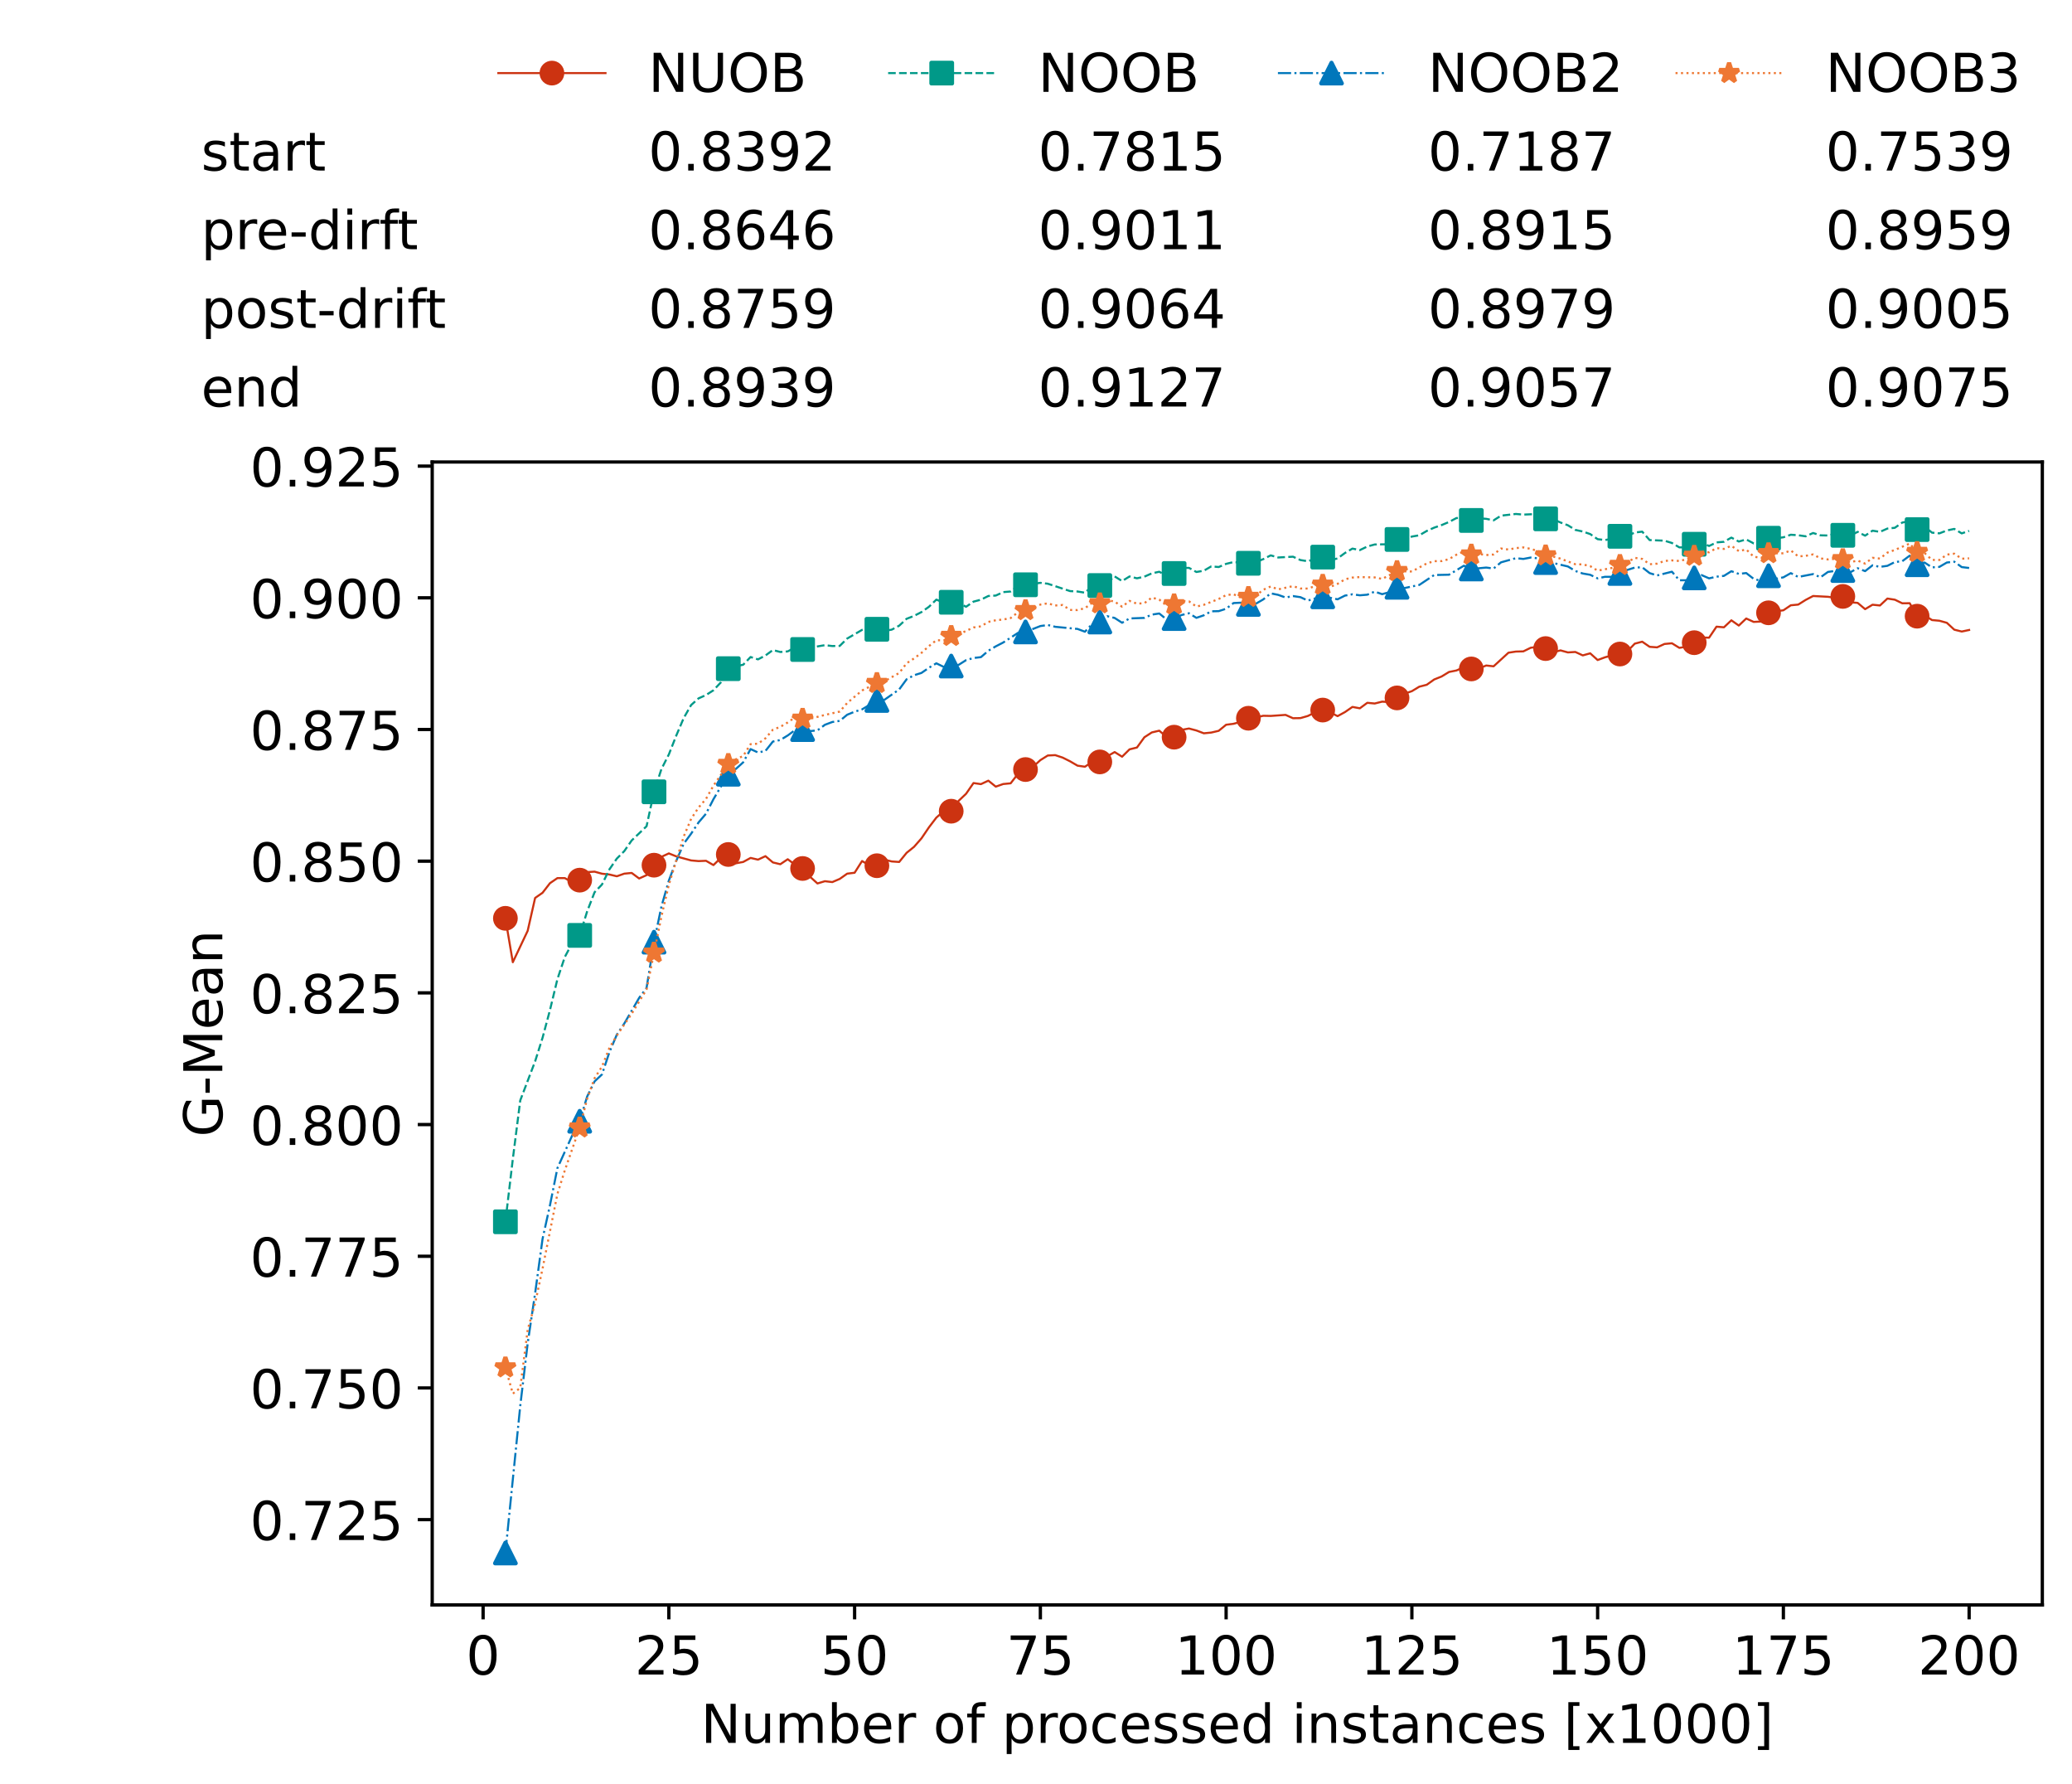 <?xml version="1.0" encoding="utf-8" standalone="no"?>
<!DOCTYPE svg PUBLIC "-//W3C//DTD SVG 1.1//EN"
  "http://www.w3.org/Graphics/SVG/1.1/DTD/svg11.dtd">
<!-- Created with matplotlib (https://matplotlib.org/) -->
<svg height="432.615pt" version="1.1" viewBox="0 0 502.65 432.615" width="502.65pt" xmlns="http://www.w3.org/2000/svg" xmlns:xlink="http://www.w3.org/1999/xlink">
 <defs>
  <style type="text/css">*{stroke-linecap:butt;stroke-linejoin:round;}</style>
 </defs>
 <g id="figure_1">
  <g id="patch_1">
   <path d="M 0 432.615 
L 502.65 432.615 
L 502.65 0 
L 0 0 
z
" style="fill:#ffffff;"/>
  </g>
  <g id="axes_1">
   <g id="patch_2">
    <path d="M 104.85 389.252 
L 495.45 389.252 
L 495.45 112.052 
L 104.85 112.052 
z
" style="fill:#ffffff;"/>
   </g>
   <g id="matplotlib.axis_1">
    <g id="xtick_1">
     <g id="line2d_1">
      <defs>
       <path d="M 0 0 
L 0 3.5 
" id="m4aae864160" style="stroke:#000000;stroke-width:0.8;"/>
      </defs>
      <g>
       <use style="stroke:#000000;stroke-width:0.8;" x="117.197" xlink:href="#m4aae864160" y="389.252"/>
      </g>
     </g>
     <g id="text_1">
      <!-- 0 -->
      <g transform="translate(113.061 406.13)scale(0.13 -0.13)">
       <defs>
        <path d="M 31.781 66.406 
Q 24.172 66.406 20.328 58.906 
Q 16.5 51.422 16.5 36.375 
Q 16.5 21.391 20.328 13.891 
Q 24.172 6.391 31.781 6.391 
Q 39.453 6.391 43.281 13.891 
Q 47.125 21.391 47.125 36.375 
Q 47.125 51.422 43.281 58.906 
Q 39.453 66.406 31.781 66.406 
z
M 31.781 74.219 
Q 44.047 74.219 50.516 64.516 
Q 56.984 54.828 56.984 36.375 
Q 56.984 17.969 50.516 8.266 
Q 44.047 -1.422 31.781 -1.422 
Q 19.531 -1.422 13.062 8.266 
Q 6.594 17.969 6.594 36.375 
Q 6.594 54.828 13.062 64.516 
Q 19.531 74.219 31.781 74.219 
z
" id="DejaVuSans-48"/>
       </defs>
       <use xlink:href="#DejaVuSans-48"/>
      </g>
     </g>
    </g>
    <g id="xtick_2">
     <g id="line2d_2">
      <g>
       <use style="stroke:#000000;stroke-width:0.8;" x="162.259" xlink:href="#m4aae864160" y="389.252"/>
      </g>
     </g>
     <g id="text_2">
      <!-- 25 -->
      <g transform="translate(153.988 406.13)scale(0.13 -0.13)">
       <defs>
        <path d="M 19.188 8.297 
L 53.609 8.297 
L 53.609 0 
L 7.328 0 
L 7.328 8.297 
Q 12.938 14.109 22.625 23.891 
Q 32.328 33.688 34.812 36.531 
Q 39.547 41.844 41.422 45.531 
Q 43.312 49.219 43.312 52.781 
Q 43.312 58.594 39.234 62.25 
Q 35.156 65.922 28.609 65.922 
Q 23.969 65.922 18.812 64.312 
Q 13.672 62.703 7.812 59.422 
L 7.812 69.391 
Q 13.766 71.781 18.938 73 
Q 24.125 74.219 28.422 74.219 
Q 39.75 74.219 46.484 68.547 
Q 53.219 62.891 53.219 53.422 
Q 53.219 48.922 51.531 44.891 
Q 49.859 40.875 45.406 35.406 
Q 44.188 33.984 37.641 27.219 
Q 31.109 20.453 19.188 8.297 
z
" id="DejaVuSans-50"/>
        <path d="M 10.797 72.906 
L 49.516 72.906 
L 49.516 64.594 
L 19.828 64.594 
L 19.828 46.734 
Q 21.969 47.469 24.109 47.828 
Q 26.266 48.188 28.422 48.188 
Q 40.625 48.188 47.75 41.5 
Q 54.891 34.812 54.891 23.391 
Q 54.891 11.625 47.562 5.094 
Q 40.234 -1.422 26.906 -1.422 
Q 22.312 -1.422 17.547 -0.641 
Q 12.797 0.141 7.719 1.703 
L 7.719 11.625 
Q 12.109 9.234 16.797 8.062 
Q 21.484 6.891 26.703 6.891 
Q 35.156 6.891 40.078 11.328 
Q 45.016 15.766 45.016 23.391 
Q 45.016 31 40.078 35.438 
Q 35.156 39.891 26.703 39.891 
Q 22.75 39.891 18.812 39.016 
Q 14.891 38.141 10.797 36.281 
z
" id="DejaVuSans-53"/>
       </defs>
       <use xlink:href="#DejaVuSans-50"/>
       <use x="63.623" xlink:href="#DejaVuSans-53"/>
      </g>
     </g>
    </g>
    <g id="xtick_3">
     <g id="line2d_3">
      <g>
       <use style="stroke:#000000;stroke-width:0.8;" x="207.322" xlink:href="#m4aae864160" y="389.252"/>
      </g>
     </g>
     <g id="text_3">
      <!-- 50 -->
      <g transform="translate(199.05 406.13)scale(0.13 -0.13)">
       <use xlink:href="#DejaVuSans-53"/>
       <use x="63.623" xlink:href="#DejaVuSans-48"/>
      </g>
     </g>
    </g>
    <g id="xtick_4">
     <g id="line2d_4">
      <g>
       <use style="stroke:#000000;stroke-width:0.8;" x="252.384" xlink:href="#m4aae864160" y="389.252"/>
      </g>
     </g>
     <g id="text_4">
      <!-- 75 -->
      <g transform="translate(244.113 406.13)scale(0.13 -0.13)">
       <defs>
        <path d="M 8.203 72.906 
L 55.078 72.906 
L 55.078 68.703 
L 28.609 0 
L 18.312 0 
L 43.219 64.594 
L 8.203 64.594 
z
" id="DejaVuSans-55"/>
       </defs>
       <use xlink:href="#DejaVuSans-55"/>
       <use x="63.623" xlink:href="#DejaVuSans-53"/>
      </g>
     </g>
    </g>
    <g id="xtick_5">
     <g id="line2d_5">
      <g>
       <use style="stroke:#000000;stroke-width:0.8;" x="297.446" xlink:href="#m4aae864160" y="389.252"/>
      </g>
     </g>
     <g id="text_5">
      <!-- 100 -->
      <g transform="translate(285.039 406.13)scale(0.13 -0.13)">
       <defs>
        <path d="M 12.406 8.297 
L 28.516 8.297 
L 28.516 63.922 
L 10.984 60.406 
L 10.984 69.391 
L 28.422 72.906 
L 38.281 72.906 
L 38.281 8.297 
L 54.391 8.297 
L 54.391 0 
L 12.406 0 
z
" id="DejaVuSans-49"/>
       </defs>
       <use xlink:href="#DejaVuSans-49"/>
       <use x="63.623" xlink:href="#DejaVuSans-48"/>
       <use x="127.246" xlink:href="#DejaVuSans-48"/>
      </g>
     </g>
    </g>
    <g id="xtick_6">
     <g id="line2d_6">
      <g>
       <use style="stroke:#000000;stroke-width:0.8;" x="342.509" xlink:href="#m4aae864160" y="389.252"/>
      </g>
     </g>
     <g id="text_6">
      <!-- 125 -->
      <g transform="translate(330.102 406.13)scale(0.13 -0.13)">
       <use xlink:href="#DejaVuSans-49"/>
       <use x="63.623" xlink:href="#DejaVuSans-50"/>
       <use x="127.246" xlink:href="#DejaVuSans-53"/>
      </g>
     </g>
    </g>
    <g id="xtick_7">
     <g id="line2d_7">
      <g>
       <use style="stroke:#000000;stroke-width:0.8;" x="387.571" xlink:href="#m4aae864160" y="389.252"/>
      </g>
     </g>
     <g id="text_7">
      <!-- 150 -->
      <g transform="translate(375.164 406.13)scale(0.13 -0.13)">
       <use xlink:href="#DejaVuSans-49"/>
       <use x="63.623" xlink:href="#DejaVuSans-53"/>
       <use x="127.246" xlink:href="#DejaVuSans-48"/>
      </g>
     </g>
    </g>
    <g id="xtick_8">
     <g id="line2d_8">
      <g>
       <use style="stroke:#000000;stroke-width:0.8;" x="432.633" xlink:href="#m4aae864160" y="389.252"/>
      </g>
     </g>
     <g id="text_8">
      <!-- 175 -->
      <g transform="translate(420.226 406.13)scale(0.13 -0.13)">
       <use xlink:href="#DejaVuSans-49"/>
       <use x="63.623" xlink:href="#DejaVuSans-55"/>
       <use x="127.246" xlink:href="#DejaVuSans-53"/>
      </g>
     </g>
    </g>
    <g id="xtick_9">
     <g id="line2d_9">
      <g>
       <use style="stroke:#000000;stroke-width:0.8;" x="477.695" xlink:href="#m4aae864160" y="389.252"/>
      </g>
     </g>
     <g id="text_9">
      <!-- 200 -->
      <g transform="translate(465.289 406.13)scale(0.13 -0.13)">
       <use xlink:href="#DejaVuSans-50"/>
       <use x="63.623" xlink:href="#DejaVuSans-48"/>
       <use x="127.246" xlink:href="#DejaVuSans-48"/>
      </g>
     </g>
    </g>
    <g id="text_10">
     <!-- Number of processed instances [x1000] -->
     <g transform="translate(170.025 422.711)scale(0.13 -0.13)">
      <defs>
       <path d="M 9.812 72.906 
L 23.094 72.906 
L 55.422 11.922 
L 55.422 72.906 
L 64.984 72.906 
L 64.984 0 
L 51.703 0 
L 19.391 60.984 
L 19.391 0 
L 9.812 0 
z
" id="DejaVuSans-78"/>
       <path d="M 8.5 21.578 
L 8.5 54.688 
L 17.484 54.688 
L 17.484 21.922 
Q 17.484 14.156 20.5 10.266 
Q 23.531 6.391 29.594 6.391 
Q 36.859 6.391 41.078 11.031 
Q 45.312 15.672 45.312 23.688 
L 45.312 54.688 
L 54.297 54.688 
L 54.297 0 
L 45.312 0 
L 45.312 8.406 
Q 42.047 3.422 37.719 1 
Q 33.406 -1.422 27.688 -1.422 
Q 18.266 -1.422 13.375 4.438 
Q 8.5 10.297 8.5 21.578 
z
M 31.109 56 
z
" id="DejaVuSans-117"/>
       <path d="M 52 44.188 
Q 55.375 50.25 60.062 53.125 
Q 64.75 56 71.094 56 
Q 79.641 56 84.281 50.016 
Q 88.922 44.047 88.922 33.016 
L 88.922 0 
L 79.891 0 
L 79.891 32.719 
Q 79.891 40.578 77.094 44.375 
Q 74.312 48.188 68.609 48.188 
Q 61.625 48.188 57.562 43.547 
Q 53.516 38.922 53.516 30.906 
L 53.516 0 
L 44.484 0 
L 44.484 32.719 
Q 44.484 40.625 41.703 44.406 
Q 38.922 48.188 33.109 48.188 
Q 26.219 48.188 22.156 43.531 
Q 18.109 38.875 18.109 30.906 
L 18.109 0 
L 9.078 0 
L 9.078 54.688 
L 18.109 54.688 
L 18.109 46.188 
Q 21.188 51.219 25.484 53.609 
Q 29.781 56 35.688 56 
Q 41.656 56 45.828 52.969 
Q 50 49.953 52 44.188 
z
" id="DejaVuSans-109"/>
       <path d="M 48.688 27.297 
Q 48.688 37.203 44.609 42.844 
Q 40.531 48.484 33.406 48.484 
Q 26.266 48.484 22.188 42.844 
Q 18.109 37.203 18.109 27.297 
Q 18.109 17.391 22.188 11.75 
Q 26.266 6.109 33.406 6.109 
Q 40.531 6.109 44.609 11.75 
Q 48.688 17.391 48.688 27.297 
z
M 18.109 46.391 
Q 20.953 51.266 25.266 53.625 
Q 29.594 56 35.594 56 
Q 45.562 56 51.781 48.094 
Q 58.016 40.188 58.016 27.297 
Q 58.016 14.406 51.781 6.484 
Q 45.562 -1.422 35.594 -1.422 
Q 29.594 -1.422 25.266 0.953 
Q 20.953 3.328 18.109 8.203 
L 18.109 0 
L 9.078 0 
L 9.078 75.984 
L 18.109 75.984 
z
" id="DejaVuSans-98"/>
       <path d="M 56.203 29.594 
L 56.203 25.203 
L 14.891 25.203 
Q 15.484 15.922 20.484 11.062 
Q 25.484 6.203 34.422 6.203 
Q 39.594 6.203 44.453 7.469 
Q 49.312 8.734 54.109 11.281 
L 54.109 2.781 
Q 49.266 0.734 44.188 -0.344 
Q 39.109 -1.422 33.891 -1.422 
Q 20.797 -1.422 13.156 6.188 
Q 5.516 13.812 5.516 26.812 
Q 5.516 40.234 12.766 48.109 
Q 20.016 56 32.328 56 
Q 43.359 56 49.781 48.891 
Q 56.203 41.797 56.203 29.594 
z
M 47.219 32.234 
Q 47.125 39.594 43.094 43.984 
Q 39.062 48.391 32.422 48.391 
Q 24.906 48.391 20.391 44.141 
Q 15.875 39.891 15.188 32.172 
z
" id="DejaVuSans-101"/>
       <path d="M 41.109 46.297 
Q 39.594 47.172 37.812 47.578 
Q 36.031 48 33.891 48 
Q 26.266 48 22.188 43.047 
Q 18.109 38.094 18.109 28.812 
L 18.109 0 
L 9.078 0 
L 9.078 54.688 
L 18.109 54.688 
L 18.109 46.188 
Q 20.953 51.172 25.484 53.578 
Q 30.031 56 36.531 56 
Q 37.453 56 38.578 55.875 
Q 39.703 55.766 41.062 55.516 
z
" id="DejaVuSans-114"/>
       <path id="DejaVuSans-32"/>
       <path d="M 30.609 48.391 
Q 23.391 48.391 19.188 42.75 
Q 14.984 37.109 14.984 27.297 
Q 14.984 17.484 19.156 11.844 
Q 23.344 6.203 30.609 6.203 
Q 37.797 6.203 41.984 11.859 
Q 46.188 17.531 46.188 27.297 
Q 46.188 37.016 41.984 42.703 
Q 37.797 48.391 30.609 48.391 
z
M 30.609 56 
Q 42.328 56 49.016 48.375 
Q 55.719 40.766 55.719 27.297 
Q 55.719 13.875 49.016 6.219 
Q 42.328 -1.422 30.609 -1.422 
Q 18.844 -1.422 12.172 6.219 
Q 5.516 13.875 5.516 27.297 
Q 5.516 40.766 12.172 48.375 
Q 18.844 56 30.609 56 
z
" id="DejaVuSans-111"/>
       <path d="M 37.109 75.984 
L 37.109 68.5 
L 28.516 68.5 
Q 23.688 68.5 21.797 66.547 
Q 19.922 64.594 19.922 59.516 
L 19.922 54.688 
L 34.719 54.688 
L 34.719 47.703 
L 19.922 47.703 
L 19.922 0 
L 10.891 0 
L 10.891 47.703 
L 2.297 47.703 
L 2.297 54.688 
L 10.891 54.688 
L 10.891 58.5 
Q 10.891 67.625 15.141 71.797 
Q 19.391 75.984 28.609 75.984 
z
" id="DejaVuSans-102"/>
       <path d="M 18.109 8.203 
L 18.109 -20.797 
L 9.078 -20.797 
L 9.078 54.688 
L 18.109 54.688 
L 18.109 46.391 
Q 20.953 51.266 25.266 53.625 
Q 29.594 56 35.594 56 
Q 45.562 56 51.781 48.094 
Q 58.016 40.188 58.016 27.297 
Q 58.016 14.406 51.781 6.484 
Q 45.562 -1.422 35.594 -1.422 
Q 29.594 -1.422 25.266 0.953 
Q 20.953 3.328 18.109 8.203 
z
M 48.688 27.297 
Q 48.688 37.203 44.609 42.844 
Q 40.531 48.484 33.406 48.484 
Q 26.266 48.484 22.188 42.844 
Q 18.109 37.203 18.109 27.297 
Q 18.109 17.391 22.188 11.75 
Q 26.266 6.109 33.406 6.109 
Q 40.531 6.109 44.609 11.75 
Q 48.688 17.391 48.688 27.297 
z
" id="DejaVuSans-112"/>
       <path d="M 48.781 52.594 
L 48.781 44.188 
Q 44.969 46.297 41.141 47.344 
Q 37.312 48.391 33.406 48.391 
Q 24.656 48.391 19.812 42.844 
Q 14.984 37.312 14.984 27.297 
Q 14.984 17.281 19.812 11.734 
Q 24.656 6.203 33.406 6.203 
Q 37.312 6.203 41.141 7.25 
Q 44.969 8.297 48.781 10.406 
L 48.781 2.094 
Q 45.016 0.344 40.984 -0.531 
Q 36.969 -1.422 32.422 -1.422 
Q 20.062 -1.422 12.781 6.344 
Q 5.516 14.109 5.516 27.297 
Q 5.516 40.672 12.859 48.328 
Q 20.219 56 33.016 56 
Q 37.156 56 41.109 55.141 
Q 45.062 54.297 48.781 52.594 
z
" id="DejaVuSans-99"/>
       <path d="M 44.281 53.078 
L 44.281 44.578 
Q 40.484 46.531 36.375 47.5 
Q 32.281 48.484 27.875 48.484 
Q 21.188 48.484 17.844 46.438 
Q 14.5 44.391 14.5 40.281 
Q 14.5 37.156 16.891 35.375 
Q 19.281 33.594 26.516 31.984 
L 29.594 31.297 
Q 39.156 29.25 43.188 25.516 
Q 47.219 21.781 47.219 15.094 
Q 47.219 7.469 41.188 3.016 
Q 35.156 -1.422 24.609 -1.422 
Q 20.219 -1.422 15.453 -0.562 
Q 10.688 0.297 5.422 2 
L 5.422 11.281 
Q 10.406 8.688 15.234 7.391 
Q 20.062 6.109 24.812 6.109 
Q 31.156 6.109 34.562 8.281 
Q 37.984 10.453 37.984 14.406 
Q 37.984 18.062 35.516 20.016 
Q 33.062 21.969 24.703 23.781 
L 21.578 24.516 
Q 13.234 26.266 9.516 29.906 
Q 5.812 33.547 5.812 39.891 
Q 5.812 47.609 11.281 51.797 
Q 16.75 56 26.812 56 
Q 31.781 56 36.172 55.266 
Q 40.578 54.547 44.281 53.078 
z
" id="DejaVuSans-115"/>
       <path d="M 45.406 46.391 
L 45.406 75.984 
L 54.391 75.984 
L 54.391 0 
L 45.406 0 
L 45.406 8.203 
Q 42.578 3.328 38.25 0.953 
Q 33.938 -1.422 27.875 -1.422 
Q 17.969 -1.422 11.734 6.484 
Q 5.516 14.406 5.516 27.297 
Q 5.516 40.188 11.734 48.094 
Q 17.969 56 27.875 56 
Q 33.938 56 38.25 53.625 
Q 42.578 51.266 45.406 46.391 
z
M 14.797 27.297 
Q 14.797 17.391 18.875 11.75 
Q 22.953 6.109 30.078 6.109 
Q 37.203 6.109 41.297 11.75 
Q 45.406 17.391 45.406 27.297 
Q 45.406 37.203 41.297 42.844 
Q 37.203 48.484 30.078 48.484 
Q 22.953 48.484 18.875 42.844 
Q 14.797 37.203 14.797 27.297 
z
" id="DejaVuSans-100"/>
       <path d="M 9.422 54.688 
L 18.406 54.688 
L 18.406 0 
L 9.422 0 
z
M 9.422 75.984 
L 18.406 75.984 
L 18.406 64.594 
L 9.422 64.594 
z
" id="DejaVuSans-105"/>
       <path d="M 54.891 33.016 
L 54.891 0 
L 45.906 0 
L 45.906 32.719 
Q 45.906 40.484 42.875 44.328 
Q 39.844 48.188 33.797 48.188 
Q 26.516 48.188 22.312 43.547 
Q 18.109 38.922 18.109 30.906 
L 18.109 0 
L 9.078 0 
L 9.078 54.688 
L 18.109 54.688 
L 18.109 46.188 
Q 21.344 51.125 25.703 53.562 
Q 30.078 56 35.797 56 
Q 45.219 56 50.047 50.172 
Q 54.891 44.344 54.891 33.016 
z
" id="DejaVuSans-110"/>
       <path d="M 18.312 70.219 
L 18.312 54.688 
L 36.812 54.688 
L 36.812 47.703 
L 18.312 47.703 
L 18.312 18.016 
Q 18.312 11.328 20.141 9.422 
Q 21.969 7.516 27.594 7.516 
L 36.812 7.516 
L 36.812 0 
L 27.594 0 
Q 17.188 0 13.234 3.875 
Q 9.281 7.766 9.281 18.016 
L 9.281 47.703 
L 2.688 47.703 
L 2.688 54.688 
L 9.281 54.688 
L 9.281 70.219 
z
" id="DejaVuSans-116"/>
       <path d="M 34.281 27.484 
Q 23.391 27.484 19.188 25 
Q 14.984 22.516 14.984 16.5 
Q 14.984 11.719 18.141 8.906 
Q 21.297 6.109 26.703 6.109 
Q 34.188 6.109 38.703 11.406 
Q 43.219 16.703 43.219 25.484 
L 43.219 27.484 
z
M 52.203 31.203 
L 52.203 0 
L 43.219 0 
L 43.219 8.297 
Q 40.141 3.328 35.547 0.953 
Q 30.953 -1.422 24.312 -1.422 
Q 15.922 -1.422 10.953 3.297 
Q 6 8.016 6 15.922 
Q 6 25.141 12.172 29.828 
Q 18.359 34.516 30.609 34.516 
L 43.219 34.516 
L 43.219 35.406 
Q 43.219 41.609 39.141 45 
Q 35.062 48.391 27.688 48.391 
Q 23 48.391 18.547 47.266 
Q 14.109 46.141 10.016 43.891 
L 10.016 52.203 
Q 14.938 54.109 19.578 55.047 
Q 24.219 56 28.609 56 
Q 40.484 56 46.344 49.844 
Q 52.203 43.703 52.203 31.203 
z
" id="DejaVuSans-97"/>
       <path d="M 8.594 75.984 
L 29.297 75.984 
L 29.297 69 
L 17.578 69 
L 17.578 -6.203 
L 29.297 -6.203 
L 29.297 -13.188 
L 8.594 -13.188 
z
" id="DejaVuSans-91"/>
       <path d="M 54.891 54.688 
L 35.109 28.078 
L 55.906 0 
L 45.312 0 
L 29.391 21.484 
L 13.484 0 
L 2.875 0 
L 24.125 28.609 
L 4.688 54.688 
L 15.281 54.688 
L 29.781 35.203 
L 44.281 54.688 
z
" id="DejaVuSans-120"/>
       <path d="M 30.422 75.984 
L 30.422 -13.188 
L 9.719 -13.188 
L 9.719 -6.203 
L 21.391 -6.203 
L 21.391 69 
L 9.719 69 
L 9.719 75.984 
z
" id="DejaVuSans-93"/>
      </defs>
      <use xlink:href="#DejaVuSans-78"/>
      <use x="74.805" xlink:href="#DejaVuSans-117"/>
      <use x="138.184" xlink:href="#DejaVuSans-109"/>
      <use x="235.596" xlink:href="#DejaVuSans-98"/>
      <use x="299.072" xlink:href="#DejaVuSans-101"/>
      <use x="360.596" xlink:href="#DejaVuSans-114"/>
      <use x="401.709" xlink:href="#DejaVuSans-32"/>
      <use x="433.496" xlink:href="#DejaVuSans-111"/>
      <use x="494.678" xlink:href="#DejaVuSans-102"/>
      <use x="529.883" xlink:href="#DejaVuSans-32"/>
      <use x="561.67" xlink:href="#DejaVuSans-112"/>
      <use x="625.146" xlink:href="#DejaVuSans-114"/>
      <use x="664.01" xlink:href="#DejaVuSans-111"/>
      <use x="725.191" xlink:href="#DejaVuSans-99"/>
      <use x="780.172" xlink:href="#DejaVuSans-101"/>
      <use x="841.695" xlink:href="#DejaVuSans-115"/>
      <use x="893.795" xlink:href="#DejaVuSans-115"/>
      <use x="945.895" xlink:href="#DejaVuSans-101"/>
      <use x="1007.418" xlink:href="#DejaVuSans-100"/>
      <use x="1070.895" xlink:href="#DejaVuSans-32"/>
      <use x="1102.682" xlink:href="#DejaVuSans-105"/>
      <use x="1130.465" xlink:href="#DejaVuSans-110"/>
      <use x="1193.844" xlink:href="#DejaVuSans-115"/>
      <use x="1245.943" xlink:href="#DejaVuSans-116"/>
      <use x="1285.152" xlink:href="#DejaVuSans-97"/>
      <use x="1346.432" xlink:href="#DejaVuSans-110"/>
      <use x="1409.811" xlink:href="#DejaVuSans-99"/>
      <use x="1464.791" xlink:href="#DejaVuSans-101"/>
      <use x="1526.314" xlink:href="#DejaVuSans-115"/>
      <use x="1578.414" xlink:href="#DejaVuSans-32"/>
      <use x="1610.201" xlink:href="#DejaVuSans-91"/>
      <use x="1649.215" xlink:href="#DejaVuSans-120"/>
      <use x="1708.395" xlink:href="#DejaVuSans-49"/>
      <use x="1772.018" xlink:href="#DejaVuSans-48"/>
      <use x="1835.641" xlink:href="#DejaVuSans-48"/>
      <use x="1899.264" xlink:href="#DejaVuSans-48"/>
      <use x="1962.887" xlink:href="#DejaVuSans-93"/>
     </g>
    </g>
   </g>
   <g id="matplotlib.axis_2">
    <g id="ytick_1">
     <g id="line2d_10">
      <defs>
       <path d="M 0 0 
L -3.5 0 
" id="ma49c8795dc" style="stroke:#000000;stroke-width:0.8;"/>
      </defs>
      <g>
       <use style="stroke:#000000;stroke-width:0.8;" x="104.85" xlink:href="#ma49c8795dc" y="368.562"/>
      </g>
     </g>
     <g id="text_11">
      <!-- 0.725 -->
      <g transform="translate(60.633 373.501)scale(0.13 -0.13)">
       <defs>
        <path d="M 10.688 12.406 
L 21 12.406 
L 21 0 
L 10.688 0 
z
" id="DejaVuSans-46"/>
       </defs>
       <use xlink:href="#DejaVuSans-48"/>
       <use x="63.623" xlink:href="#DejaVuSans-46"/>
       <use x="95.41" xlink:href="#DejaVuSans-55"/>
       <use x="159.033" xlink:href="#DejaVuSans-50"/>
       <use x="222.656" xlink:href="#DejaVuSans-53"/>
      </g>
     </g>
    </g>
    <g id="ytick_2">
     <g id="line2d_11">
      <g>
       <use style="stroke:#000000;stroke-width:0.8;" x="104.85" xlink:href="#ma49c8795dc" y="336.623"/>
      </g>
     </g>
     <g id="text_12">
      <!-- 0.750 -->
      <g transform="translate(60.633 341.562)scale(0.13 -0.13)">
       <use xlink:href="#DejaVuSans-48"/>
       <use x="63.623" xlink:href="#DejaVuSans-46"/>
       <use x="95.41" xlink:href="#DejaVuSans-55"/>
       <use x="159.033" xlink:href="#DejaVuSans-53"/>
       <use x="222.656" xlink:href="#DejaVuSans-48"/>
      </g>
     </g>
    </g>
    <g id="ytick_3">
     <g id="line2d_12">
      <g>
       <use style="stroke:#000000;stroke-width:0.8;" x="104.85" xlink:href="#ma49c8795dc" y="304.683"/>
      </g>
     </g>
     <g id="text_13">
      <!-- 0.775 -->
      <g transform="translate(60.633 309.622)scale(0.13 -0.13)">
       <use xlink:href="#DejaVuSans-48"/>
       <use x="63.623" xlink:href="#DejaVuSans-46"/>
       <use x="95.41" xlink:href="#DejaVuSans-55"/>
       <use x="159.033" xlink:href="#DejaVuSans-55"/>
       <use x="222.656" xlink:href="#DejaVuSans-53"/>
      </g>
     </g>
    </g>
    <g id="ytick_4">
     <g id="line2d_13">
      <g>
       <use style="stroke:#000000;stroke-width:0.8;" x="104.85" xlink:href="#ma49c8795dc" y="272.744"/>
      </g>
     </g>
     <g id="text_14">
      <!-- 0.800 -->
      <g transform="translate(60.633 277.683)scale(0.13 -0.13)">
       <defs>
        <path d="M 31.781 34.625 
Q 24.75 34.625 20.719 30.859 
Q 16.703 27.094 16.703 20.516 
Q 16.703 13.922 20.719 10.156 
Q 24.75 6.391 31.781 6.391 
Q 38.812 6.391 42.859 10.172 
Q 46.922 13.969 46.922 20.516 
Q 46.922 27.094 42.891 30.859 
Q 38.875 34.625 31.781 34.625 
z
M 21.922 38.812 
Q 15.578 40.375 12.031 44.719 
Q 8.5 49.078 8.5 55.328 
Q 8.5 64.062 14.719 69.141 
Q 20.953 74.219 31.781 74.219 
Q 42.672 74.219 48.875 69.141 
Q 55.078 64.062 55.078 55.328 
Q 55.078 49.078 51.531 44.719 
Q 48 40.375 41.703 38.812 
Q 48.828 37.156 52.797 32.312 
Q 56.781 27.484 56.781 20.516 
Q 56.781 9.906 50.312 4.234 
Q 43.844 -1.422 31.781 -1.422 
Q 19.734 -1.422 13.25 4.234 
Q 6.781 9.906 6.781 20.516 
Q 6.781 27.484 10.781 32.312 
Q 14.797 37.156 21.922 38.812 
z
M 18.312 54.391 
Q 18.312 48.734 21.844 45.562 
Q 25.391 42.391 31.781 42.391 
Q 38.141 42.391 41.719 45.562 
Q 45.312 48.734 45.312 54.391 
Q 45.312 60.062 41.719 63.234 
Q 38.141 66.406 31.781 66.406 
Q 25.391 66.406 21.844 63.234 
Q 18.312 60.062 18.312 54.391 
z
" id="DejaVuSans-56"/>
       </defs>
       <use xlink:href="#DejaVuSans-48"/>
       <use x="63.623" xlink:href="#DejaVuSans-46"/>
       <use x="95.41" xlink:href="#DejaVuSans-56"/>
       <use x="159.033" xlink:href="#DejaVuSans-48"/>
       <use x="222.656" xlink:href="#DejaVuSans-48"/>
      </g>
     </g>
    </g>
    <g id="ytick_5">
     <g id="line2d_14">
      <g>
       <use style="stroke:#000000;stroke-width:0.8;" x="104.85" xlink:href="#ma49c8795dc" y="240.805"/>
      </g>
     </g>
     <g id="text_15">
      <!-- 0.825 -->
      <g transform="translate(60.633 245.744)scale(0.13 -0.13)">
       <use xlink:href="#DejaVuSans-48"/>
       <use x="63.623" xlink:href="#DejaVuSans-46"/>
       <use x="95.41" xlink:href="#DejaVuSans-56"/>
       <use x="159.033" xlink:href="#DejaVuSans-50"/>
       <use x="222.656" xlink:href="#DejaVuSans-53"/>
      </g>
     </g>
    </g>
    <g id="ytick_6">
     <g id="line2d_15">
      <g>
       <use style="stroke:#000000;stroke-width:0.8;" x="104.85" xlink:href="#ma49c8795dc" y="208.865"/>
      </g>
     </g>
     <g id="text_16">
      <!-- 0.850 -->
      <g transform="translate(60.633 213.804)scale(0.13 -0.13)">
       <use xlink:href="#DejaVuSans-48"/>
       <use x="63.623" xlink:href="#DejaVuSans-46"/>
       <use x="95.41" xlink:href="#DejaVuSans-56"/>
       <use x="159.033" xlink:href="#DejaVuSans-53"/>
       <use x="222.656" xlink:href="#DejaVuSans-48"/>
      </g>
     </g>
    </g>
    <g id="ytick_7">
     <g id="line2d_16">
      <g>
       <use style="stroke:#000000;stroke-width:0.8;" x="104.85" xlink:href="#ma49c8795dc" y="176.926"/>
      </g>
     </g>
     <g id="text_17">
      <!-- 0.875 -->
      <g transform="translate(60.633 181.865)scale(0.13 -0.13)">
       <use xlink:href="#DejaVuSans-48"/>
       <use x="63.623" xlink:href="#DejaVuSans-46"/>
       <use x="95.41" xlink:href="#DejaVuSans-56"/>
       <use x="159.033" xlink:href="#DejaVuSans-55"/>
       <use x="222.656" xlink:href="#DejaVuSans-53"/>
      </g>
     </g>
    </g>
    <g id="ytick_8">
     <g id="line2d_17">
      <g>
       <use style="stroke:#000000;stroke-width:0.8;" x="104.85" xlink:href="#ma49c8795dc" y="144.987"/>
      </g>
     </g>
     <g id="text_18">
      <!-- 0.900 -->
      <g transform="translate(60.633 149.926)scale(0.13 -0.13)">
       <defs>
        <path d="M 10.984 1.516 
L 10.984 10.5 
Q 14.703 8.734 18.5 7.812 
Q 22.312 6.891 25.984 6.891 
Q 35.75 6.891 40.891 13.453 
Q 46.047 20.016 46.781 33.406 
Q 43.953 29.203 39.594 26.953 
Q 35.25 24.703 29.984 24.703 
Q 19.047 24.703 12.672 31.312 
Q 6.297 37.938 6.297 49.422 
Q 6.297 60.641 12.938 67.422 
Q 19.578 74.219 30.609 74.219 
Q 43.266 74.219 49.922 64.516 
Q 56.594 54.828 56.594 36.375 
Q 56.594 19.141 48.406 8.859 
Q 40.234 -1.422 26.422 -1.422 
Q 22.703 -1.422 18.891 -0.688 
Q 15.094 0.047 10.984 1.516 
z
M 30.609 32.422 
Q 37.25 32.422 41.125 36.953 
Q 45.016 41.5 45.016 49.422 
Q 45.016 57.281 41.125 61.844 
Q 37.25 66.406 30.609 66.406 
Q 23.969 66.406 20.094 61.844 
Q 16.219 57.281 16.219 49.422 
Q 16.219 41.5 20.094 36.953 
Q 23.969 32.422 30.609 32.422 
z
" id="DejaVuSans-57"/>
       </defs>
       <use xlink:href="#DejaVuSans-48"/>
       <use x="63.623" xlink:href="#DejaVuSans-46"/>
       <use x="95.41" xlink:href="#DejaVuSans-57"/>
       <use x="159.033" xlink:href="#DejaVuSans-48"/>
       <use x="222.656" xlink:href="#DejaVuSans-48"/>
      </g>
     </g>
    </g>
    <g id="ytick_9">
     <g id="line2d_18">
      <g>
       <use style="stroke:#000000;stroke-width:0.8;" x="104.85" xlink:href="#ma49c8795dc" y="113.047"/>
      </g>
     </g>
     <g id="text_19">
      <!-- 0.925 -->
      <g transform="translate(60.633 117.986)scale(0.13 -0.13)">
       <use xlink:href="#DejaVuSans-48"/>
       <use x="63.623" xlink:href="#DejaVuSans-46"/>
       <use x="95.41" xlink:href="#DejaVuSans-57"/>
       <use x="159.033" xlink:href="#DejaVuSans-50"/>
       <use x="222.656" xlink:href="#DejaVuSans-53"/>
      </g>
     </g>
    </g>
    <g id="text_20">
     <!-- G-Mean -->
     <g transform="translate(53.93 275.744)rotate(-90)scale(0.13 -0.13)">
      <defs>
       <path d="M 59.516 10.406 
L 59.516 29.984 
L 43.406 29.984 
L 43.406 38.094 
L 69.281 38.094 
L 69.281 6.781 
Q 63.578 2.734 56.688 0.656 
Q 49.812 -1.422 42 -1.422 
Q 24.906 -1.422 15.25 8.562 
Q 5.609 18.562 5.609 36.375 
Q 5.609 54.25 15.25 64.234 
Q 24.906 74.219 42 74.219 
Q 49.125 74.219 55.547 72.453 
Q 61.969 70.703 67.391 67.281 
L 67.391 56.781 
Q 61.922 61.422 55.766 63.766 
Q 49.609 66.109 42.828 66.109 
Q 29.438 66.109 22.719 58.641 
Q 16.016 51.172 16.016 36.375 
Q 16.016 21.625 22.719 14.156 
Q 29.438 6.688 42.828 6.688 
Q 48.047 6.688 52.141 7.594 
Q 56.25 8.5 59.516 10.406 
z
" id="DejaVuSans-71"/>
       <path d="M 4.891 31.391 
L 31.203 31.391 
L 31.203 23.391 
L 4.891 23.391 
z
" id="DejaVuSans-45"/>
       <path d="M 9.812 72.906 
L 24.516 72.906 
L 43.109 23.297 
L 61.812 72.906 
L 76.516 72.906 
L 76.516 0 
L 66.891 0 
L 66.891 64.016 
L 48.094 14.016 
L 38.188 14.016 
L 19.391 64.016 
L 19.391 0 
L 9.812 0 
z
" id="DejaVuSans-77"/>
      </defs>
      <use xlink:href="#DejaVuSans-71"/>
      <use x="77.49" xlink:href="#DejaVuSans-45"/>
      <use x="113.574" xlink:href="#DejaVuSans-77"/>
      <use x="199.854" xlink:href="#DejaVuSans-101"/>
      <use x="261.377" xlink:href="#DejaVuSans-97"/>
      <use x="322.656" xlink:href="#DejaVuSans-110"/>
     </g>
    </g>
   </g>
   <g id="line2d_19"/>
   <g id="line2d_20"/>
   <g id="line2d_21"/>
   <g id="line2d_22"/>
   <g id="line2d_23"/>
   <g id="line2d_24">
    <path clip-path="url(#p8f662d0a58)" d="M 122.605 222.725 
L 124.407 233.369 
L 128.012 225.747 
L 129.815 217.783 
L 131.617 216.527 
L 133.419 214.202 
L 135.222 212.97 
L 137.024 212.974 
L 138.827 213.968 
L 140.629 213.466 
L 142.432 211.516 
L 144.234 211.406 
L 146.037 211.905 
L 147.839 212.1 
L 149.642 212.524 
L 151.444 211.893 
L 153.247 211.719 
L 155.049 213.062 
L 156.852 212.256 
L 158.654 209.837 
L 160.457 207.809 
L 162.259 206.979 
L 164.062 207.703 
L 167.667 208.687 
L 169.469 208.845 
L 171.272 208.772 
L 173.074 209.811 
L 174.877 208.072 
L 176.679 207.24 
L 178.482 209.38 
L 180.284 209.057 
L 182.087 208.076 
L 183.889 208.494 
L 185.692 207.646 
L 187.494 209.168 
L 189.297 209.602 
L 191.099 208.393 
L 192.902 209.747 
L 194.704 210.636 
L 196.507 212.642 
L 198.309 214.268 
L 200.112 213.722 
L 201.914 213.933 
L 203.717 213.165 
L 205.519 211.891 
L 207.322 211.671 
L 209.124 208.832 
L 210.927 209.869 
L 212.729 209.967 
L 214.532 208.494 
L 216.334 208.931 
L 218.137 209.055 
L 219.939 206.836 
L 221.742 205.383 
L 223.544 203.326 
L 225.347 200.666 
L 227.149 198.301 
L 228.952 196.703 
L 230.754 196.745 
L 232.557 194.228 
L 234.359 192.519 
L 236.162 189.915 
L 237.964 190.177 
L 239.767 189.339 
L 241.569 190.787 
L 243.372 190.152 
L 245.174 189.982 
L 246.976 187.65 
L 248.779 186.64 
L 250.581 185.991 
L 252.384 184.36 
L 254.186 183.234 
L 255.989 183.145 
L 257.791 183.744 
L 259.594 184.646 
L 261.396 185.699 
L 263.199 185.954 
L 265.001 184.757 
L 266.804 184.792 
L 268.606 183.431 
L 270.409 182.401 
L 272.211 183.526 
L 274.014 181.742 
L 275.816 181.299 
L 277.619 178.811 
L 279.421 177.641 
L 281.224 177.213 
L 283.026 178.755 
L 284.829 178.791 
L 286.631 177.021 
L 288.434 176.688 
L 290.236 177.165 
L 292.039 177.849 
L 293.841 177.67 
L 295.644 177.248 
L 297.446 175.775 
L 299.249 175.543 
L 301.051 175.059 
L 302.854 174.199 
L 304.656 173.994 
L 306.459 173.597 
L 308.261 173.637 
L 311.866 173.385 
L 313.669 174.192 
L 315.471 174.165 
L 317.274 173.645 
L 319.076 172.76 
L 320.879 172.215 
L 322.681 172.773 
L 324.484 173.688 
L 326.286 172.7 
L 328.089 171.453 
L 329.891 171.786 
L 331.694 170.453 
L 333.496 170.623 
L 335.299 170.171 
L 337.101 170.278 
L 340.706 168.257 
L 342.509 167.631 
L 344.311 166.542 
L 346.114 166.081 
L 347.916 164.799 
L 349.719 164.073 
L 351.521 162.973 
L 353.324 162.614 
L 355.126 161.808 
L 356.928 162.242 
L 358.731 162.151 
L 360.533 161.408 
L 362.336 161.602 
L 365.941 158.301 
L 367.743 158.026 
L 369.546 157.982 
L 371.348 157.099 
L 373.151 156.869 
L 374.953 157.304 
L 376.756 158.219 
L 378.558 157.739 
L 380.361 158.234 
L 382.163 158.123 
L 383.966 158.955 
L 385.768 158.453 
L 387.571 160.08 
L 389.373 159.415 
L 391.176 158.914 
L 392.978 158.623 
L 394.781 157.976 
L 396.583 156.104 
L 398.386 155.634 
L 400.188 156.872 
L 401.991 157.006 
L 403.793 156.184 
L 405.596 156.014 
L 407.398 157.127 
L 409.201 156.83 
L 411.003 155.874 
L 412.806 154.608 
L 414.608 154.662 
L 416.411 151.989 
L 418.213 152.141 
L 420.016 150.449 
L 421.818 151.718 
L 423.621 150.007 
L 425.423 150.833 
L 427.226 150.742 
L 429.028 148.626 
L 430.831 148.249 
L 432.633 148.016 
L 434.436 146.802 
L 436.238 146.63 
L 438.041 145.499 
L 439.843 144.553 
L 443.448 144.74 
L 445.251 144.995 
L 447.053 144.647 
L 448.856 146.064 
L 450.658 146.222 
L 452.461 147.741 
L 454.263 146.665 
L 456.066 146.849 
L 457.868 145.17 
L 459.671 145.445 
L 461.473 146.319 
L 463.276 146.299 
L 465.078 149.445 
L 466.881 149.225 
L 468.683 150.384 
L 470.485 150.551 
L 472.288 151.051 
L 474.09 152.715 
L 475.893 153.168 
L 477.695 152.792 
L 477.695 152.792 
" style="fill:none;stroke:#cc3311;stroke-linecap:square;stroke-width:0.5;"/>
    <defs>
     <path d="M 0 2.5 
C 0.663 2.5 1.299 2.237 1.768 1.768 
C 2.237 1.299 2.5 0.663 2.5 0 
C 2.5 -0.663 2.237 -1.299 1.768 -1.768 
C 1.299 -2.237 0.663 -2.5 0 -2.5 
C -0.663 -2.5 -1.299 -2.237 -1.768 -1.768 
C -2.237 -1.299 -2.5 -0.663 -2.5 0 
C -2.5 0.663 -2.237 1.299 -1.768 1.768 
C -1.299 2.237 -0.663 2.5 0 2.5 
z
" id="m7f56460a83" style="stroke:#cc3311;"/>
    </defs>
    <g clip-path="url(#p8f662d0a58)">
     <use style="fill:#cc3311;stroke:#cc3311;" x="122.605" xlink:href="#m7f56460a83" y="222.725"/>
     <use style="fill:#cc3311;stroke:#cc3311;" x="140.629" xlink:href="#m7f56460a83" y="213.466"/>
     <use style="fill:#cc3311;stroke:#cc3311;" x="158.654" xlink:href="#m7f56460a83" y="209.837"/>
     <use style="fill:#cc3311;stroke:#cc3311;" x="176.679" xlink:href="#m7f56460a83" y="207.24"/>
     <use style="fill:#cc3311;stroke:#cc3311;" x="194.704" xlink:href="#m7f56460a83" y="210.636"/>
     <use style="fill:#cc3311;stroke:#cc3311;" x="212.729" xlink:href="#m7f56460a83" y="209.967"/>
     <use style="fill:#cc3311;stroke:#cc3311;" x="230.754" xlink:href="#m7f56460a83" y="196.745"/>
     <use style="fill:#cc3311;stroke:#cc3311;" x="248.779" xlink:href="#m7f56460a83" y="186.64"/>
     <use style="fill:#cc3311;stroke:#cc3311;" x="266.804" xlink:href="#m7f56460a83" y="184.792"/>
     <use style="fill:#cc3311;stroke:#cc3311;" x="284.829" xlink:href="#m7f56460a83" y="178.791"/>
     <use style="fill:#cc3311;stroke:#cc3311;" x="302.854" xlink:href="#m7f56460a83" y="174.199"/>
     <use style="fill:#cc3311;stroke:#cc3311;" x="320.879" xlink:href="#m7f56460a83" y="172.215"/>
     <use style="fill:#cc3311;stroke:#cc3311;" x="338.904" xlink:href="#m7f56460a83" y="169.267"/>
     <use style="fill:#cc3311;stroke:#cc3311;" x="356.928" xlink:href="#m7f56460a83" y="162.242"/>
     <use style="fill:#cc3311;stroke:#cc3311;" x="374.953" xlink:href="#m7f56460a83" y="157.304"/>
     <use style="fill:#cc3311;stroke:#cc3311;" x="392.978" xlink:href="#m7f56460a83" y="158.623"/>
     <use style="fill:#cc3311;stroke:#cc3311;" x="411.003" xlink:href="#m7f56460a83" y="155.874"/>
     <use style="fill:#cc3311;stroke:#cc3311;" x="429.028" xlink:href="#m7f56460a83" y="148.626"/>
     <use style="fill:#cc3311;stroke:#cc3311;" x="447.053" xlink:href="#m7f56460a83" y="144.647"/>
     <use style="fill:#cc3311;stroke:#cc3311;" x="465.078" xlink:href="#m7f56460a83" y="149.445"/>
    </g>
   </g>
   <g id="line2d_25"/>
   <g id="line2d_26"/>
   <g id="line2d_27"/>
   <g id="line2d_28"/>
   <g id="line2d_29">
    <path clip-path="url(#p8f662d0a58)" d="M 122.605 296.327 
L 124.407 281.095 
L 126.21 266.882 
L 129.815 257.41 
L 131.617 251.698 
L 133.419 244.968 
L 135.222 237.482 
L 137.024 232.096 
L 138.827 228.715 
L 140.629 226.864 
L 142.432 221.064 
L 144.234 216.408 
L 146.037 214.521 
L 147.839 210.848 
L 149.642 208.231 
L 151.444 206.423 
L 153.247 203.832 
L 156.852 200.389 
L 158.654 192.042 
L 160.457 186.523 
L 162.259 182.97 
L 164.062 178.389 
L 165.864 174.144 
L 167.667 170.986 
L 169.469 169.377 
L 171.272 168.571 
L 173.074 167.415 
L 174.877 165.492 
L 176.679 162.174 
L 178.482 161.584 
L 180.284 161.223 
L 182.087 159.349 
L 183.889 159.919 
L 185.692 158.979 
L 187.494 157.661 
L 189.297 158.128 
L 191.099 157.986 
L 192.902 157.031 
L 194.704 157.52 
L 196.507 157.08 
L 200.112 156.475 
L 201.914 156.685 
L 203.717 156.652 
L 205.519 154.867 
L 209.124 152.772 
L 210.927 152.276 
L 214.532 153.026 
L 216.334 152.708 
L 218.137 151.749 
L 219.939 150.077 
L 221.742 149.373 
L 223.544 148.449 
L 225.347 147.171 
L 227.149 145.426 
L 228.952 146.165 
L 230.754 146.069 
L 232.557 146.228 
L 234.359 147.165 
L 236.162 145.917 
L 237.964 145.446 
L 239.767 144.543 
L 241.569 144.441 
L 243.372 143.607 
L 245.174 143.457 
L 246.976 142.108 
L 252.384 141.357 
L 254.186 141.573 
L 259.594 143.362 
L 261.396 143.457 
L 263.199 143.749 
L 265.001 142.12 
L 266.804 142.016 
L 268.606 141.323 
L 270.409 139.801 
L 272.211 140.927 
L 274.014 139.81 
L 275.816 140.258 
L 277.619 139.861 
L 279.421 139.058 
L 281.224 138.671 
L 283.026 139.598 
L 284.829 139.095 
L 286.631 137.752 
L 288.434 137.727 
L 290.236 138.724 
L 292.039 138.421 
L 293.841 137.365 
L 295.644 137.524 
L 297.446 136.755 
L 299.249 136.314 
L 302.854 136.614 
L 304.656 136.325 
L 306.459 135.603 
L 308.261 134.696 
L 310.064 135.209 
L 313.669 135.018 
L 315.471 135.832 
L 317.274 136.124 
L 319.076 135.498 
L 320.879 135.12 
L 322.681 135.887 
L 324.484 135.435 
L 326.286 134.11 
L 328.089 133.054 
L 329.891 133.416 
L 331.694 132.549 
L 333.496 132.053 
L 337.101 131.996 
L 338.904 130.838 
L 340.706 130.994 
L 342.509 130.132 
L 344.311 129.829 
L 346.114 128.779 
L 347.916 127.975 
L 349.719 127.351 
L 351.521 126.596 
L 353.324 125.644 
L 355.126 125.599 
L 356.928 126.229 
L 358.731 125.701 
L 360.533 125.831 
L 362.336 126.202 
L 364.138 125.062 
L 367.743 124.655 
L 369.546 124.808 
L 373.151 124.652 
L 374.953 125.841 
L 376.756 125.895 
L 378.558 126.725 
L 380.361 127.396 
L 382.163 128.52 
L 383.966 128.911 
L 385.768 129.53 
L 387.571 130.767 
L 389.373 130.98 
L 391.176 130.638 
L 392.978 130.07 
L 394.781 129.967 
L 396.583 129.157 
L 398.386 128.941 
L 400.188 130.987 
L 403.793 131.135 
L 405.596 131.691 
L 407.398 132.759 
L 409.201 132.748 
L 411.003 132 
L 412.806 131.64 
L 414.608 132.419 
L 416.411 131.554 
L 418.213 131.402 
L 420.016 130.387 
L 421.818 131.34 
L 423.621 130.831 
L 425.423 131.788 
L 427.226 131.62 
L 429.028 130.542 
L 430.831 130.546 
L 432.633 130.313 
L 434.436 129.691 
L 436.238 129.818 
L 438.041 130.073 
L 439.843 129.272 
L 441.646 129.836 
L 443.448 129.874 
L 445.251 129.456 
L 447.053 129.827 
L 448.856 129.918 
L 450.658 128.988 
L 452.461 129.917 
L 454.263 128.706 
L 456.066 128.992 
L 457.868 128.193 
L 459.671 128.006 
L 461.473 126.74 
L 463.276 126.379 
L 465.078 128.443 
L 466.881 127.698 
L 468.683 129.185 
L 470.485 129.357 
L 472.288 128.657 
L 474.09 128.278 
L 475.893 129.362 
L 477.695 128.758 
L 477.695 128.758 
" style="fill:none;stroke:#009988;stroke-dasharray:1.85,0.8;stroke-dashoffset:0;stroke-width:0.5;"/>
    <defs>
     <path d="M -2.5 2.5 
L 2.5 2.5 
L 2.5 -2.5 
L -2.5 -2.5 
z
" id="m9b88e7729d" style="stroke:#009988;stroke-linejoin:miter;"/>
    </defs>
    <g clip-path="url(#p8f662d0a58)">
     <use style="fill:#009988;stroke:#009988;stroke-linejoin:miter;" x="122.605" xlink:href="#m9b88e7729d" y="296.327"/>
     <use style="fill:#009988;stroke:#009988;stroke-linejoin:miter;" x="140.629" xlink:href="#m9b88e7729d" y="226.864"/>
     <use style="fill:#009988;stroke:#009988;stroke-linejoin:miter;" x="158.654" xlink:href="#m9b88e7729d" y="192.042"/>
     <use style="fill:#009988;stroke:#009988;stroke-linejoin:miter;" x="176.679" xlink:href="#m9b88e7729d" y="162.174"/>
     <use style="fill:#009988;stroke:#009988;stroke-linejoin:miter;" x="194.704" xlink:href="#m9b88e7729d" y="157.52"/>
     <use style="fill:#009988;stroke:#009988;stroke-linejoin:miter;" x="212.729" xlink:href="#m9b88e7729d" y="152.62"/>
     <use style="fill:#009988;stroke:#009988;stroke-linejoin:miter;" x="230.754" xlink:href="#m9b88e7729d" y="146.069"/>
     <use style="fill:#009988;stroke:#009988;stroke-linejoin:miter;" x="248.779" xlink:href="#m9b88e7729d" y="141.826"/>
     <use style="fill:#009988;stroke:#009988;stroke-linejoin:miter;" x="266.804" xlink:href="#m9b88e7729d" y="142.016"/>
     <use style="fill:#009988;stroke:#009988;stroke-linejoin:miter;" x="284.829" xlink:href="#m9b88e7729d" y="139.095"/>
     <use style="fill:#009988;stroke:#009988;stroke-linejoin:miter;" x="302.854" xlink:href="#m9b88e7729d" y="136.614"/>
     <use style="fill:#009988;stroke:#009988;stroke-linejoin:miter;" x="320.879" xlink:href="#m9b88e7729d" y="135.12"/>
     <use style="fill:#009988;stroke:#009988;stroke-linejoin:miter;" x="338.904" xlink:href="#m9b88e7729d" y="130.838"/>
     <use style="fill:#009988;stroke:#009988;stroke-linejoin:miter;" x="356.928" xlink:href="#m9b88e7729d" y="126.229"/>
     <use style="fill:#009988;stroke:#009988;stroke-linejoin:miter;" x="374.953" xlink:href="#m9b88e7729d" y="125.841"/>
     <use style="fill:#009988;stroke:#009988;stroke-linejoin:miter;" x="392.978" xlink:href="#m9b88e7729d" y="130.07"/>
     <use style="fill:#009988;stroke:#009988;stroke-linejoin:miter;" x="411.003" xlink:href="#m9b88e7729d" y="132"/>
     <use style="fill:#009988;stroke:#009988;stroke-linejoin:miter;" x="429.028" xlink:href="#m9b88e7729d" y="130.542"/>
     <use style="fill:#009988;stroke:#009988;stroke-linejoin:miter;" x="447.053" xlink:href="#m9b88e7729d" y="129.827"/>
     <use style="fill:#009988;stroke:#009988;stroke-linejoin:miter;" x="465.078" xlink:href="#m9b88e7729d" y="128.443"/>
    </g>
   </g>
   <g id="line2d_30"/>
   <g id="line2d_31"/>
   <g id="line2d_32"/>
   <g id="line2d_33"/>
   <g id="line2d_34">
    <path clip-path="url(#p8f662d0a58)" d="M 122.605 376.652 
L 126.21 340.96 
L 128.012 325.794 
L 129.815 313.677 
L 131.617 300.478 
L 133.419 292.322 
L 135.222 283.311 
L 138.827 275.355 
L 140.629 271.945 
L 142.432 265.957 
L 144.234 262.284 
L 146.037 260.584 
L 147.839 255.185 
L 149.642 250.925 
L 151.444 248.24 
L 155.049 242.024 
L 156.852 239.582 
L 158.654 228.505 
L 160.457 219.862 
L 162.259 213.562 
L 164.062 208.774 
L 165.864 204.629 
L 167.667 202.191 
L 169.469 199.461 
L 171.272 197.351 
L 173.074 193.835 
L 176.679 187.774 
L 178.482 186.519 
L 180.284 184.896 
L 182.087 181.677 
L 183.889 182.505 
L 185.692 182.131 
L 187.494 179.848 
L 189.297 179.478 
L 191.099 178.373 
L 192.902 177.038 
L 194.704 176.955 
L 196.507 177.316 
L 198.309 177.137 
L 200.112 175.788 
L 201.914 175.107 
L 203.717 174.834 
L 205.519 173.348 
L 207.322 172.609 
L 209.124 172.046 
L 212.729 169.889 
L 214.532 169.737 
L 218.137 167.209 
L 219.939 164.745 
L 221.742 163.769 
L 223.544 163.204 
L 225.347 161.957 
L 227.149 160.877 
L 228.952 161.75 
L 232.557 161.25 
L 234.359 160.107 
L 236.162 159.585 
L 237.964 159.38 
L 239.767 157.826 
L 241.569 156.761 
L 243.372 155.83 
L 246.976 153.483 
L 248.779 153.261 
L 252.384 151.839 
L 254.186 151.582 
L 255.989 152.02 
L 261.396 152.537 
L 263.199 153.214 
L 265.001 151.279 
L 266.804 150.869 
L 268.606 149.445 
L 270.409 149.878 
L 272.211 151.042 
L 274.014 149.992 
L 277.619 149.862 
L 279.421 149.065 
L 281.224 148.791 
L 283.026 150.249 
L 284.829 150.024 
L 286.631 149.163 
L 288.434 148.732 
L 290.236 149.85 
L 292.039 149.23 
L 293.841 148.26 
L 295.644 148.224 
L 297.446 147.637 
L 299.249 146.261 
L 301.051 146.171 
L 302.854 146.592 
L 304.656 146.422 
L 306.459 145.378 
L 308.261 143.903 
L 310.064 144.271 
L 311.866 144.918 
L 313.669 144.567 
L 315.471 144.831 
L 317.274 145.662 
L 319.076 145.137 
L 320.879 144.755 
L 322.681 144.982 
L 324.484 145.356 
L 326.286 144.448 
L 328.089 144.138 
L 329.891 144.383 
L 331.694 144.234 
L 333.496 143.484 
L 335.299 144.106 
L 337.101 143.605 
L 338.904 142.439 
L 340.706 142.626 
L 344.311 141.863 
L 347.916 139.462 
L 351.521 139.387 
L 355.126 137.206 
L 356.928 138.001 
L 360.533 137.65 
L 362.336 137.882 
L 364.138 136.385 
L 367.743 135.379 
L 369.546 135.561 
L 371.348 135.221 
L 373.151 135.419 
L 374.953 136.436 
L 376.756 136.543 
L 380.361 137.387 
L 382.163 138.48 
L 383.966 139.095 
L 385.768 139.406 
L 387.571 140.277 
L 389.373 139.887 
L 391.176 139.892 
L 394.781 138.225 
L 396.583 137.652 
L 398.386 137.586 
L 400.188 138.998 
L 401.991 139.569 
L 405.596 138.657 
L 407.398 140.74 
L 409.201 140.729 
L 412.806 139.487 
L 414.608 140.27 
L 416.411 139.861 
L 418.213 139.669 
L 420.016 138.54 
L 421.818 139.188 
L 423.621 138.984 
L 425.423 140.389 
L 427.226 140.892 
L 429.028 139.64 
L 430.831 140.371 
L 432.633 140.022 
L 434.436 139.001 
L 436.238 139.929 
L 439.843 139.233 
L 441.646 140.009 
L 443.448 138.712 
L 445.251 138.457 
L 447.053 138.376 
L 448.856 138.805 
L 450.658 137.813 
L 452.461 138.52 
L 454.263 137.105 
L 456.066 137.488 
L 457.868 137.232 
L 459.671 136.315 
L 461.473 136.115 
L 463.276 134.767 
L 465.078 136.969 
L 466.881 136.432 
L 468.683 137.609 
L 470.485 137.484 
L 472.288 136.43 
L 474.09 136.23 
L 475.893 137.535 
L 477.695 137.756 
L 477.695 137.756 
" style="fill:none;stroke:#0077bb;stroke-dasharray:3.2,0.8,0.5,0.8;stroke-dashoffset:0;stroke-width:0.5;"/>
    <defs>
     <path d="M 0 -2.5 
L -2.5 2.5 
L 2.5 2.5 
z
" id="m36435ea1a1" style="stroke:#0077bb;stroke-linejoin:miter;"/>
    </defs>
    <g clip-path="url(#p8f662d0a58)">
     <use style="fill:#0077bb;stroke:#0077bb;stroke-linejoin:miter;" x="122.605" xlink:href="#m36435ea1a1" y="376.652"/>
     <use style="fill:#0077bb;stroke:#0077bb;stroke-linejoin:miter;" x="140.629" xlink:href="#m36435ea1a1" y="271.945"/>
     <use style="fill:#0077bb;stroke:#0077bb;stroke-linejoin:miter;" x="158.654" xlink:href="#m36435ea1a1" y="228.505"/>
     <use style="fill:#0077bb;stroke:#0077bb;stroke-linejoin:miter;" x="176.679" xlink:href="#m36435ea1a1" y="187.774"/>
     <use style="fill:#0077bb;stroke:#0077bb;stroke-linejoin:miter;" x="194.704" xlink:href="#m36435ea1a1" y="176.955"/>
     <use style="fill:#0077bb;stroke:#0077bb;stroke-linejoin:miter;" x="212.729" xlink:href="#m36435ea1a1" y="169.889"/>
     <use style="fill:#0077bb;stroke:#0077bb;stroke-linejoin:miter;" x="230.754" xlink:href="#m36435ea1a1" y="161.54"/>
     <use style="fill:#0077bb;stroke:#0077bb;stroke-linejoin:miter;" x="248.779" xlink:href="#m36435ea1a1" y="153.261"/>
     <use style="fill:#0077bb;stroke:#0077bb;stroke-linejoin:miter;" x="266.804" xlink:href="#m36435ea1a1" y="150.869"/>
     <use style="fill:#0077bb;stroke:#0077bb;stroke-linejoin:miter;" x="284.829" xlink:href="#m36435ea1a1" y="150.024"/>
     <use style="fill:#0077bb;stroke:#0077bb;stroke-linejoin:miter;" x="302.854" xlink:href="#m36435ea1a1" y="146.592"/>
     <use style="fill:#0077bb;stroke:#0077bb;stroke-linejoin:miter;" x="320.879" xlink:href="#m36435ea1a1" y="144.755"/>
     <use style="fill:#0077bb;stroke:#0077bb;stroke-linejoin:miter;" x="338.904" xlink:href="#m36435ea1a1" y="142.439"/>
     <use style="fill:#0077bb;stroke:#0077bb;stroke-linejoin:miter;" x="356.928" xlink:href="#m36435ea1a1" y="138.001"/>
     <use style="fill:#0077bb;stroke:#0077bb;stroke-linejoin:miter;" x="374.953" xlink:href="#m36435ea1a1" y="136.436"/>
     <use style="fill:#0077bb;stroke:#0077bb;stroke-linejoin:miter;" x="392.978" xlink:href="#m36435ea1a1" y="139.083"/>
     <use style="fill:#0077bb;stroke:#0077bb;stroke-linejoin:miter;" x="411.003" xlink:href="#m36435ea1a1" y="140.155"/>
     <use style="fill:#0077bb;stroke:#0077bb;stroke-linejoin:miter;" x="429.028" xlink:href="#m36435ea1a1" y="139.64"/>
     <use style="fill:#0077bb;stroke:#0077bb;stroke-linejoin:miter;" x="447.053" xlink:href="#m36435ea1a1" y="138.376"/>
     <use style="fill:#0077bb;stroke:#0077bb;stroke-linejoin:miter;" x="465.078" xlink:href="#m36435ea1a1" y="136.969"/>
    </g>
   </g>
   <g id="line2d_35"/>
   <g id="line2d_36"/>
   <g id="line2d_37"/>
   <g id="line2d_38"/>
   <g id="line2d_39">
    <path clip-path="url(#p8f662d0a58)" d="M 122.605 331.662 
L 124.407 338.008 
L 126.21 336.614 
L 128.012 322.524 
L 129.815 316.105 
L 131.617 307.692 
L 135.222 289.569 
L 137.024 283.844 
L 140.629 273.477 
L 142.432 266.525 
L 144.234 261.51 
L 146.037 258.686 
L 147.839 254.162 
L 149.642 251.136 
L 153.247 245.85 
L 156.852 239.972 
L 160.457 222.274 
L 162.259 214.572 
L 165.864 202.894 
L 167.667 198.593 
L 169.469 195.846 
L 171.272 193.766 
L 173.074 190.544 
L 176.679 185.316 
L 178.482 184.16 
L 180.284 183.363 
L 182.087 180.484 
L 183.889 180.372 
L 185.692 179.062 
L 187.494 176.976 
L 189.297 176.28 
L 191.099 175.218 
L 192.902 173.948 
L 194.704 174.343 
L 196.507 174.334 
L 200.112 173.398 
L 203.717 172.581 
L 205.519 170.493 
L 209.124 167.472 
L 212.729 165.67 
L 214.532 165.241 
L 218.137 163.223 
L 219.939 160.86 
L 221.742 159.69 
L 223.544 158.338 
L 225.347 156.7 
L 227.149 155.274 
L 228.952 155.313 
L 230.754 154.261 
L 232.557 153.857 
L 236.162 152.185 
L 237.964 151.906 
L 239.767 150.835 
L 241.569 150.43 
L 243.372 150.255 
L 245.174 149.899 
L 246.976 148.468 
L 250.581 147.527 
L 252.384 146.629 
L 254.186 146.329 
L 255.989 146.852 
L 257.791 146.731 
L 259.594 147.934 
L 261.396 147.961 
L 263.199 147.512 
L 265.001 146.159 
L 266.804 146.352 
L 268.606 145.545 
L 270.409 145.902 
L 272.211 147.16 
L 274.014 145.734 
L 275.816 146.414 
L 277.619 146.286 
L 279.421 144.934 
L 281.224 145.421 
L 283.026 146.883 
L 284.829 146.586 
L 286.631 145.72 
L 288.434 145.843 
L 290.236 147.117 
L 292.039 146.689 
L 295.644 145.272 
L 297.446 144.337 
L 299.249 144.124 
L 301.051 144.963 
L 302.854 144.8 
L 304.656 144.457 
L 306.459 143.037 
L 308.261 142.242 
L 310.064 142.944 
L 313.669 142.157 
L 315.471 142.734 
L 317.274 142.744 
L 319.076 142.142 
L 320.879 141.842 
L 322.681 142.355 
L 324.484 141.603 
L 326.286 140.502 
L 328.089 140.076 
L 329.891 139.961 
L 333.496 140.046 
L 335.299 140.407 
L 338.904 138.529 
L 342.509 138.608 
L 346.114 136.656 
L 347.916 136.097 
L 349.719 136.087 
L 351.521 135.603 
L 353.324 134.534 
L 355.126 133.733 
L 356.928 134.522 
L 358.731 134.35 
L 360.533 134.622 
L 362.336 134.485 
L 364.138 133.027 
L 365.941 133.282 
L 367.743 132.937 
L 369.546 132.766 
L 371.348 133.12 
L 373.151 133.668 
L 374.953 134.718 
L 376.756 134.977 
L 378.558 135.486 
L 382.163 136.851 
L 383.966 136.888 
L 385.768 137.308 
L 387.571 138.4 
L 391.176 137.719 
L 394.781 136.376 
L 396.583 135.296 
L 398.386 135.556 
L 400.188 136.849 
L 401.991 136.705 
L 403.793 136.047 
L 405.596 135.917 
L 407.398 136.056 
L 409.201 135.621 
L 411.003 134.811 
L 412.806 133.799 
L 414.608 133.952 
L 416.411 132.924 
L 418.213 133.134 
L 420.016 132.356 
L 421.818 133.662 
L 423.621 133.264 
L 425.423 135.01 
L 427.226 135.307 
L 429.028 134.183 
L 432.633 134.2 
L 434.436 133.494 
L 436.238 134.946 
L 438.041 134.814 
L 439.843 134.461 
L 441.646 135.431 
L 443.448 135.682 
L 445.251 135.532 
L 447.053 135.649 
L 448.856 136.346 
L 450.658 135.959 
L 452.461 136.694 
L 454.263 135.284 
L 456.066 135.471 
L 457.868 134.027 
L 459.671 133.383 
L 463.276 131.831 
L 465.078 133.894 
L 466.881 134.12 
L 468.683 135.801 
L 470.485 135.811 
L 472.288 134.507 
L 474.09 134.286 
L 475.893 135.506 
L 477.695 135.417 
L 477.695 135.417 
" style="fill:none;stroke:#ee7733;stroke-dasharray:0.5,0.825;stroke-dashoffset:0;stroke-width:0.5;"/>
    <defs>
     <path d="M 0 -2.5 
L -0.561 -0.773 
L -2.378 -0.773 
L -0.908 0.295 
L -1.469 2.023 
L -0 0.955 
L 1.469 2.023 
L 0.908 0.295 
L 2.378 -0.773 
L 0.561 -0.773 
z
" id="m88b165b919" style="stroke:#ee7733;stroke-linejoin:bevel;"/>
    </defs>
    <g clip-path="url(#p8f662d0a58)">
     <use style="fill:#ee7733;stroke:#ee7733;stroke-linejoin:bevel;" x="122.605" xlink:href="#m88b165b919" y="331.662"/>
     <use style="fill:#ee7733;stroke:#ee7733;stroke-linejoin:bevel;" x="140.629" xlink:href="#m88b165b919" y="273.477"/>
     <use style="fill:#ee7733;stroke:#ee7733;stroke-linejoin:bevel;" x="158.654" xlink:href="#m88b165b919" y="231.065"/>
     <use style="fill:#ee7733;stroke:#ee7733;stroke-linejoin:bevel;" x="176.679" xlink:href="#m88b165b919" y="185.316"/>
     <use style="fill:#ee7733;stroke:#ee7733;stroke-linejoin:bevel;" x="194.704" xlink:href="#m88b165b919" y="174.343"/>
     <use style="fill:#ee7733;stroke:#ee7733;stroke-linejoin:bevel;" x="212.729" xlink:href="#m88b165b919" y="165.67"/>
     <use style="fill:#ee7733;stroke:#ee7733;stroke-linejoin:bevel;" x="230.754" xlink:href="#m88b165b919" y="154.261"/>
     <use style="fill:#ee7733;stroke:#ee7733;stroke-linejoin:bevel;" x="248.779" xlink:href="#m88b165b919" y="148.006"/>
     <use style="fill:#ee7733;stroke:#ee7733;stroke-linejoin:bevel;" x="266.804" xlink:href="#m88b165b919" y="146.352"/>
     <use style="fill:#ee7733;stroke:#ee7733;stroke-linejoin:bevel;" x="284.829" xlink:href="#m88b165b919" y="146.586"/>
     <use style="fill:#ee7733;stroke:#ee7733;stroke-linejoin:bevel;" x="302.854" xlink:href="#m88b165b919" y="144.8"/>
     <use style="fill:#ee7733;stroke:#ee7733;stroke-linejoin:bevel;" x="320.879" xlink:href="#m88b165b919" y="141.842"/>
     <use style="fill:#ee7733;stroke:#ee7733;stroke-linejoin:bevel;" x="338.904" xlink:href="#m88b165b919" y="138.529"/>
     <use style="fill:#ee7733;stroke:#ee7733;stroke-linejoin:bevel;" x="356.928" xlink:href="#m88b165b919" y="134.522"/>
     <use style="fill:#ee7733;stroke:#ee7733;stroke-linejoin:bevel;" x="374.953" xlink:href="#m88b165b919" y="134.718"/>
     <use style="fill:#ee7733;stroke:#ee7733;stroke-linejoin:bevel;" x="392.978" xlink:href="#m88b165b919" y="137.041"/>
     <use style="fill:#ee7733;stroke:#ee7733;stroke-linejoin:bevel;" x="411.003" xlink:href="#m88b165b919" y="134.811"/>
     <use style="fill:#ee7733;stroke:#ee7733;stroke-linejoin:bevel;" x="429.028" xlink:href="#m88b165b919" y="134.183"/>
     <use style="fill:#ee7733;stroke:#ee7733;stroke-linejoin:bevel;" x="447.053" xlink:href="#m88b165b919" y="135.649"/>
     <use style="fill:#ee7733;stroke:#ee7733;stroke-linejoin:bevel;" x="465.078" xlink:href="#m88b165b919" y="133.894"/>
    </g>
   </g>
   <g id="line2d_40"/>
   <g id="line2d_41"/>
   <g id="line2d_42"/>
   <g id="line2d_43"/>
   <g id="patch_3">
    <path d="M 104.85 389.252 
L 104.85 112.052 
" style="fill:none;stroke:#000000;stroke-linecap:square;stroke-linejoin:miter;stroke-width:0.8;"/>
   </g>
   <g id="patch_4">
    <path d="M 495.45 389.252 
L 495.45 112.052 
" style="fill:none;stroke:#000000;stroke-linecap:square;stroke-linejoin:miter;stroke-width:0.8;"/>
   </g>
   <g id="patch_5">
    <path d="M 104.85 389.252 
L 495.45 389.252 
" style="fill:none;stroke:#000000;stroke-linecap:square;stroke-linejoin:miter;stroke-width:0.8;"/>
   </g>
   <g id="patch_6">
    <path d="M 104.85 112.052 
L 495.45 112.052 
" style="fill:none;stroke:#000000;stroke-linecap:square;stroke-linejoin:miter;stroke-width:0.8;"/>
   </g>
   <g id="legend_1">
    <g id="line2d_44"/>
    <g id="line2d_45"/>
    <g id="text_21">
     <!--   -->
     <g transform="translate(48.8 22.278)scale(0.13 -0.13)">
      <use xlink:href="#DejaVuSans-32"/>
     </g>
    </g>
    <g id="line2d_46"/>
    <g id="line2d_47"/>
    <g id="text_22">
     <!-- start -->
     <g transform="translate(48.8 41.36)scale(0.13 -0.13)">
      <use xlink:href="#DejaVuSans-115"/>
      <use x="52.1" xlink:href="#DejaVuSans-116"/>
      <use x="91.309" xlink:href="#DejaVuSans-97"/>
      <use x="152.588" xlink:href="#DejaVuSans-114"/>
      <use x="193.701" xlink:href="#DejaVuSans-116"/>
     </g>
    </g>
    <g id="line2d_48"/>
    <g id="line2d_49"/>
    <g id="text_23">
     <!-- pre-dirft -->
     <g transform="translate(48.8 60.441)scale(0.13 -0.13)">
      <use xlink:href="#DejaVuSans-112"/>
      <use x="63.477" xlink:href="#DejaVuSans-114"/>
      <use x="102.34" xlink:href="#DejaVuSans-101"/>
      <use x="163.863" xlink:href="#DejaVuSans-45"/>
      <use x="199.947" xlink:href="#DejaVuSans-100"/>
      <use x="263.424" xlink:href="#DejaVuSans-105"/>
      <use x="291.207" xlink:href="#DejaVuSans-114"/>
      <use x="332.32" xlink:href="#DejaVuSans-102"/>
      <use x="365.775" xlink:href="#DejaVuSans-116"/>
     </g>
    </g>
    <g id="line2d_50"/>
    <g id="line2d_51"/>
    <g id="text_24">
     <!-- post-drift -->
     <g transform="translate(48.8 79.523)scale(0.13 -0.13)">
      <use xlink:href="#DejaVuSans-112"/>
      <use x="63.477" xlink:href="#DejaVuSans-111"/>
      <use x="124.658" xlink:href="#DejaVuSans-115"/>
      <use x="176.758" xlink:href="#DejaVuSans-116"/>
      <use x="215.967" xlink:href="#DejaVuSans-45"/>
      <use x="252.051" xlink:href="#DejaVuSans-100"/>
      <use x="315.527" xlink:href="#DejaVuSans-114"/>
      <use x="356.641" xlink:href="#DejaVuSans-105"/>
      <use x="384.424" xlink:href="#DejaVuSans-102"/>
      <use x="417.879" xlink:href="#DejaVuSans-116"/>
     </g>
    </g>
    <g id="line2d_52"/>
    <g id="line2d_53"/>
    <g id="text_25">
     <!-- end -->
     <g transform="translate(48.8 98.604)scale(0.13 -0.13)">
      <use xlink:href="#DejaVuSans-101"/>
      <use x="61.523" xlink:href="#DejaVuSans-110"/>
      <use x="124.902" xlink:href="#DejaVuSans-100"/>
     </g>
    </g>
    <g id="line2d_54">
     <path d="M 120.892 17.728 
L 146.892 17.728 
" style="fill:none;stroke:#cc3311;stroke-linecap:square;stroke-width:0.5;"/>
    </g>
    <g id="line2d_55">
     <g>
      <use style="fill:#cc3311;stroke:#cc3311;" x="133.892" xlink:href="#m7f56460a83" y="17.728"/>
     </g>
    </g>
    <g id="text_26">
     <!-- NUOB -->
     <g transform="translate(157.292 22.278)scale(0.13 -0.13)">
      <defs>
       <path d="M 8.688 72.906 
L 18.609 72.906 
L 18.609 28.609 
Q 18.609 16.891 22.844 11.734 
Q 27.094 6.594 36.625 6.594 
Q 46.094 6.594 50.344 11.734 
Q 54.594 16.891 54.594 28.609 
L 54.594 72.906 
L 64.5 72.906 
L 64.5 27.391 
Q 64.5 13.141 57.438 5.859 
Q 50.391 -1.422 36.625 -1.422 
Q 22.797 -1.422 15.734 5.859 
Q 8.688 13.141 8.688 27.391 
z
" id="DejaVuSans-85"/>
       <path d="M 39.406 66.219 
Q 28.656 66.219 22.328 58.203 
Q 16.016 50.203 16.016 36.375 
Q 16.016 22.609 22.328 14.594 
Q 28.656 6.594 39.406 6.594 
Q 50.141 6.594 56.422 14.594 
Q 62.703 22.609 62.703 36.375 
Q 62.703 50.203 56.422 58.203 
Q 50.141 66.219 39.406 66.219 
z
M 39.406 74.219 
Q 54.734 74.219 63.906 63.938 
Q 73.094 53.656 73.094 36.375 
Q 73.094 19.141 63.906 8.859 
Q 54.734 -1.422 39.406 -1.422 
Q 24.031 -1.422 14.812 8.828 
Q 5.609 19.094 5.609 36.375 
Q 5.609 53.656 14.812 63.938 
Q 24.031 74.219 39.406 74.219 
z
" id="DejaVuSans-79"/>
       <path d="M 19.672 34.812 
L 19.672 8.109 
L 35.5 8.109 
Q 43.453 8.109 47.281 11.406 
Q 51.125 14.703 51.125 21.484 
Q 51.125 28.328 47.281 31.562 
Q 43.453 34.812 35.5 34.812 
z
M 19.672 64.797 
L 19.672 42.828 
L 34.281 42.828 
Q 41.5 42.828 45.031 45.531 
Q 48.578 48.25 48.578 53.812 
Q 48.578 59.328 45.031 62.062 
Q 41.5 64.797 34.281 64.797 
z
M 9.812 72.906 
L 35.016 72.906 
Q 46.297 72.906 52.391 68.219 
Q 58.5 63.531 58.5 54.891 
Q 58.5 48.188 55.375 44.234 
Q 52.25 40.281 46.188 39.312 
Q 53.469 37.75 57.5 32.781 
Q 61.531 27.828 61.531 20.406 
Q 61.531 10.641 54.891 5.312 
Q 48.25 0 35.984 0 
L 9.812 0 
z
" id="DejaVuSans-66"/>
      </defs>
      <use xlink:href="#DejaVuSans-78"/>
      <use x="74.805" xlink:href="#DejaVuSans-85"/>
      <use x="147.998" xlink:href="#DejaVuSans-79"/>
      <use x="226.709" xlink:href="#DejaVuSans-66"/>
     </g>
    </g>
    <g id="line2d_56"/>
    <g id="line2d_57"/>
    <g id="text_27">
     <!-- 0.8392 -->
     <g transform="translate(157.292 41.36)scale(0.13 -0.13)">
      <defs>
       <path d="M 40.578 39.312 
Q 47.656 37.797 51.625 33 
Q 55.609 28.219 55.609 21.188 
Q 55.609 10.406 48.188 4.484 
Q 40.766 -1.422 27.094 -1.422 
Q 22.516 -1.422 17.656 -0.516 
Q 12.797 0.391 7.625 2.203 
L 7.625 11.719 
Q 11.719 9.328 16.594 8.109 
Q 21.484 6.891 26.812 6.891 
Q 36.078 6.891 40.938 10.547 
Q 45.797 14.203 45.797 21.188 
Q 45.797 27.641 41.281 31.266 
Q 36.766 34.906 28.719 34.906 
L 20.219 34.906 
L 20.219 43.016 
L 29.109 43.016 
Q 36.375 43.016 40.234 45.922 
Q 44.094 48.828 44.094 54.297 
Q 44.094 59.906 40.109 62.906 
Q 36.141 65.922 28.719 65.922 
Q 24.656 65.922 20.016 65.031 
Q 15.375 64.156 9.812 62.312 
L 9.812 71.094 
Q 15.438 72.656 20.344 73.438 
Q 25.25 74.219 29.594 74.219 
Q 40.828 74.219 47.359 69.109 
Q 53.906 64.016 53.906 55.328 
Q 53.906 49.266 50.438 45.094 
Q 46.969 40.922 40.578 39.312 
z
" id="DejaVuSans-51"/>
      </defs>
      <use xlink:href="#DejaVuSans-48"/>
      <use x="63.623" xlink:href="#DejaVuSans-46"/>
      <use x="95.41" xlink:href="#DejaVuSans-56"/>
      <use x="159.033" xlink:href="#DejaVuSans-51"/>
      <use x="222.656" xlink:href="#DejaVuSans-57"/>
      <use x="286.279" xlink:href="#DejaVuSans-50"/>
     </g>
    </g>
    <g id="line2d_58"/>
    <g id="line2d_59"/>
    <g id="text_28">
     <!-- 0.8646 -->
     <g transform="translate(157.292 60.441)scale(0.13 -0.13)">
      <defs>
       <path d="M 33.016 40.375 
Q 26.375 40.375 22.484 35.828 
Q 18.609 31.297 18.609 23.391 
Q 18.609 15.531 22.484 10.953 
Q 26.375 6.391 33.016 6.391 
Q 39.656 6.391 43.531 10.953 
Q 47.406 15.531 47.406 23.391 
Q 47.406 31.297 43.531 35.828 
Q 39.656 40.375 33.016 40.375 
z
M 52.594 71.297 
L 52.594 62.312 
Q 48.875 64.062 45.094 64.984 
Q 41.312 65.922 37.594 65.922 
Q 27.828 65.922 22.672 59.328 
Q 17.531 52.734 16.797 39.406 
Q 19.672 43.656 24.016 45.922 
Q 28.375 48.188 33.594 48.188 
Q 44.578 48.188 50.953 41.516 
Q 57.328 34.859 57.328 23.391 
Q 57.328 12.156 50.688 5.359 
Q 44.047 -1.422 33.016 -1.422 
Q 20.359 -1.422 13.672 8.266 
Q 6.984 17.969 6.984 36.375 
Q 6.984 53.656 15.188 63.938 
Q 23.391 74.219 37.203 74.219 
Q 40.922 74.219 44.703 73.484 
Q 48.484 72.75 52.594 71.297 
z
" id="DejaVuSans-54"/>
       <path d="M 37.797 64.312 
L 12.891 25.391 
L 37.797 25.391 
z
M 35.203 72.906 
L 47.609 72.906 
L 47.609 25.391 
L 58.016 25.391 
L 58.016 17.188 
L 47.609 17.188 
L 47.609 0 
L 37.797 0 
L 37.797 17.188 
L 4.891 17.188 
L 4.891 26.703 
z
" id="DejaVuSans-52"/>
      </defs>
      <use xlink:href="#DejaVuSans-48"/>
      <use x="63.623" xlink:href="#DejaVuSans-46"/>
      <use x="95.41" xlink:href="#DejaVuSans-56"/>
      <use x="159.033" xlink:href="#DejaVuSans-54"/>
      <use x="222.656" xlink:href="#DejaVuSans-52"/>
      <use x="286.279" xlink:href="#DejaVuSans-54"/>
     </g>
    </g>
    <g id="line2d_60"/>
    <g id="line2d_61"/>
    <g id="text_29">
     <!-- 0.8759 -->
     <g transform="translate(157.292 79.523)scale(0.13 -0.13)">
      <use xlink:href="#DejaVuSans-48"/>
      <use x="63.623" xlink:href="#DejaVuSans-46"/>
      <use x="95.41" xlink:href="#DejaVuSans-56"/>
      <use x="159.033" xlink:href="#DejaVuSans-55"/>
      <use x="222.656" xlink:href="#DejaVuSans-53"/>
      <use x="286.279" xlink:href="#DejaVuSans-57"/>
     </g>
    </g>
    <g id="line2d_62"/>
    <g id="line2d_63"/>
    <g id="text_30">
     <!-- 0.8939 -->
     <g transform="translate(157.292 98.604)scale(0.13 -0.13)">
      <use xlink:href="#DejaVuSans-48"/>
      <use x="63.623" xlink:href="#DejaVuSans-46"/>
      <use x="95.41" xlink:href="#DejaVuSans-56"/>
      <use x="159.033" xlink:href="#DejaVuSans-57"/>
      <use x="222.656" xlink:href="#DejaVuSans-51"/>
      <use x="286.279" xlink:href="#DejaVuSans-57"/>
     </g>
    </g>
    <g id="line2d_64">
     <path d="M 215.452 17.728 
L 241.452 17.728 
" style="fill:none;stroke:#009988;stroke-dasharray:1.85,0.8;stroke-dashoffset:0;stroke-width:0.5;"/>
    </g>
    <g id="line2d_65">
     <g>
      <use style="fill:#009988;stroke:#009988;stroke-linejoin:miter;" x="228.452" xlink:href="#m9b88e7729d" y="17.728"/>
     </g>
    </g>
    <g id="text_31">
     <!-- NOOB -->
     <g transform="translate(251.852 22.278)scale(0.13 -0.13)">
      <use xlink:href="#DejaVuSans-78"/>
      <use x="74.805" xlink:href="#DejaVuSans-79"/>
      <use x="153.516" xlink:href="#DejaVuSans-79"/>
      <use x="232.227" xlink:href="#DejaVuSans-66"/>
     </g>
    </g>
    <g id="line2d_66"/>
    <g id="line2d_67"/>
    <g id="text_32">
     <!-- 0.7815 -->
     <g transform="translate(251.852 41.36)scale(0.13 -0.13)">
      <use xlink:href="#DejaVuSans-48"/>
      <use x="63.623" xlink:href="#DejaVuSans-46"/>
      <use x="95.41" xlink:href="#DejaVuSans-55"/>
      <use x="159.033" xlink:href="#DejaVuSans-56"/>
      <use x="222.656" xlink:href="#DejaVuSans-49"/>
      <use x="286.279" xlink:href="#DejaVuSans-53"/>
     </g>
    </g>
    <g id="line2d_68"/>
    <g id="line2d_69"/>
    <g id="text_33">
     <!-- 0.9011 -->
     <g transform="translate(251.852 60.441)scale(0.13 -0.13)">
      <use xlink:href="#DejaVuSans-48"/>
      <use x="63.623" xlink:href="#DejaVuSans-46"/>
      <use x="95.41" xlink:href="#DejaVuSans-57"/>
      <use x="159.033" xlink:href="#DejaVuSans-48"/>
      <use x="222.656" xlink:href="#DejaVuSans-49"/>
      <use x="286.279" xlink:href="#DejaVuSans-49"/>
     </g>
    </g>
    <g id="line2d_70"/>
    <g id="line2d_71"/>
    <g id="text_34">
     <!-- 0.9064 -->
     <g transform="translate(251.852 79.523)scale(0.13 -0.13)">
      <use xlink:href="#DejaVuSans-48"/>
      <use x="63.623" xlink:href="#DejaVuSans-46"/>
      <use x="95.41" xlink:href="#DejaVuSans-57"/>
      <use x="159.033" xlink:href="#DejaVuSans-48"/>
      <use x="222.656" xlink:href="#DejaVuSans-54"/>
      <use x="286.279" xlink:href="#DejaVuSans-52"/>
     </g>
    </g>
    <g id="line2d_72"/>
    <g id="line2d_73"/>
    <g id="text_35">
     <!-- 0.9127 -->
     <g transform="translate(251.852 98.604)scale(0.13 -0.13)">
      <use xlink:href="#DejaVuSans-48"/>
      <use x="63.623" xlink:href="#DejaVuSans-46"/>
      <use x="95.41" xlink:href="#DejaVuSans-57"/>
      <use x="159.033" xlink:href="#DejaVuSans-49"/>
      <use x="222.656" xlink:href="#DejaVuSans-50"/>
      <use x="286.279" xlink:href="#DejaVuSans-55"/>
     </g>
    </g>
    <g id="line2d_74">
     <path d="M 310.012 17.728 
L 336.012 17.728 
" style="fill:none;stroke:#0077bb;stroke-dasharray:3.2,0.8,0.5,0.8;stroke-dashoffset:0;stroke-width:0.5;"/>
    </g>
    <g id="line2d_75">
     <g>
      <use style="fill:#0077bb;stroke:#0077bb;stroke-linejoin:miter;" x="323.012" xlink:href="#m36435ea1a1" y="17.728"/>
     </g>
    </g>
    <g id="text_36">
     <!-- NOOB2 -->
     <g transform="translate(346.412 22.278)scale(0.13 -0.13)">
      <use xlink:href="#DejaVuSans-78"/>
      <use x="74.805" xlink:href="#DejaVuSans-79"/>
      <use x="153.516" xlink:href="#DejaVuSans-79"/>
      <use x="232.227" xlink:href="#DejaVuSans-66"/>
      <use x="300.83" xlink:href="#DejaVuSans-50"/>
     </g>
    </g>
    <g id="line2d_76"/>
    <g id="line2d_77"/>
    <g id="text_37">
     <!-- 0.7187 -->
     <g transform="translate(346.412 41.36)scale(0.13 -0.13)">
      <use xlink:href="#DejaVuSans-48"/>
      <use x="63.623" xlink:href="#DejaVuSans-46"/>
      <use x="95.41" xlink:href="#DejaVuSans-55"/>
      <use x="159.033" xlink:href="#DejaVuSans-49"/>
      <use x="222.656" xlink:href="#DejaVuSans-56"/>
      <use x="286.279" xlink:href="#DejaVuSans-55"/>
     </g>
    </g>
    <g id="line2d_78"/>
    <g id="line2d_79"/>
    <g id="text_38">
     <!-- 0.8915 -->
     <g transform="translate(346.412 60.441)scale(0.13 -0.13)">
      <use xlink:href="#DejaVuSans-48"/>
      <use x="63.623" xlink:href="#DejaVuSans-46"/>
      <use x="95.41" xlink:href="#DejaVuSans-56"/>
      <use x="159.033" xlink:href="#DejaVuSans-57"/>
      <use x="222.656" xlink:href="#DejaVuSans-49"/>
      <use x="286.279" xlink:href="#DejaVuSans-53"/>
     </g>
    </g>
    <g id="line2d_80"/>
    <g id="line2d_81"/>
    <g id="text_39">
     <!-- 0.8979 -->
     <g transform="translate(346.412 79.523)scale(0.13 -0.13)">
      <use xlink:href="#DejaVuSans-48"/>
      <use x="63.623" xlink:href="#DejaVuSans-46"/>
      <use x="95.41" xlink:href="#DejaVuSans-56"/>
      <use x="159.033" xlink:href="#DejaVuSans-57"/>
      <use x="222.656" xlink:href="#DejaVuSans-55"/>
      <use x="286.279" xlink:href="#DejaVuSans-57"/>
     </g>
    </g>
    <g id="line2d_82"/>
    <g id="line2d_83"/>
    <g id="text_40">
     <!-- 0.9057 -->
     <g transform="translate(346.412 98.604)scale(0.13 -0.13)">
      <use xlink:href="#DejaVuSans-48"/>
      <use x="63.623" xlink:href="#DejaVuSans-46"/>
      <use x="95.41" xlink:href="#DejaVuSans-57"/>
      <use x="159.033" xlink:href="#DejaVuSans-48"/>
      <use x="222.656" xlink:href="#DejaVuSans-53"/>
      <use x="286.279" xlink:href="#DejaVuSans-55"/>
     </g>
    </g>
    <g id="line2d_84">
     <path d="M 406.467 17.728 
L 432.467 17.728 
" style="fill:none;stroke:#ee7733;stroke-dasharray:0.5,0.825;stroke-dashoffset:0;stroke-width:0.5;"/>
    </g>
    <g id="line2d_85">
     <g>
      <use style="fill:#ee7733;stroke:#ee7733;stroke-linejoin:bevel;" x="419.467" xlink:href="#m88b165b919" y="17.728"/>
     </g>
    </g>
    <g id="text_41">
     <!-- NOOB3 -->
     <g transform="translate(442.867 22.278)scale(0.13 -0.13)">
      <use xlink:href="#DejaVuSans-78"/>
      <use x="74.805" xlink:href="#DejaVuSans-79"/>
      <use x="153.516" xlink:href="#DejaVuSans-79"/>
      <use x="232.227" xlink:href="#DejaVuSans-66"/>
      <use x="300.83" xlink:href="#DejaVuSans-51"/>
     </g>
    </g>
    <g id="line2d_86"/>
    <g id="line2d_87"/>
    <g id="text_42">
     <!-- 0.7539 -->
     <g transform="translate(442.867 41.36)scale(0.13 -0.13)">
      <use xlink:href="#DejaVuSans-48"/>
      <use x="63.623" xlink:href="#DejaVuSans-46"/>
      <use x="95.41" xlink:href="#DejaVuSans-55"/>
      <use x="159.033" xlink:href="#DejaVuSans-53"/>
      <use x="222.656" xlink:href="#DejaVuSans-51"/>
      <use x="286.279" xlink:href="#DejaVuSans-57"/>
     </g>
    </g>
    <g id="line2d_88"/>
    <g id="line2d_89"/>
    <g id="text_43">
     <!-- 0.8959 -->
     <g transform="translate(442.867 60.441)scale(0.13 -0.13)">
      <use xlink:href="#DejaVuSans-48"/>
      <use x="63.623" xlink:href="#DejaVuSans-46"/>
      <use x="95.41" xlink:href="#DejaVuSans-56"/>
      <use x="159.033" xlink:href="#DejaVuSans-57"/>
      <use x="222.656" xlink:href="#DejaVuSans-53"/>
      <use x="286.279" xlink:href="#DejaVuSans-57"/>
     </g>
    </g>
    <g id="line2d_90"/>
    <g id="line2d_91"/>
    <g id="text_44">
     <!-- 0.9005 -->
     <g transform="translate(442.867 79.523)scale(0.13 -0.13)">
      <use xlink:href="#DejaVuSans-48"/>
      <use x="63.623" xlink:href="#DejaVuSans-46"/>
      <use x="95.41" xlink:href="#DejaVuSans-57"/>
      <use x="159.033" xlink:href="#DejaVuSans-48"/>
      <use x="222.656" xlink:href="#DejaVuSans-48"/>
      <use x="286.279" xlink:href="#DejaVuSans-53"/>
     </g>
    </g>
    <g id="line2d_92"/>
    <g id="line2d_93"/>
    <g id="text_45">
     <!-- 0.9075 -->
     <g transform="translate(442.867 98.604)scale(0.13 -0.13)">
      <use xlink:href="#DejaVuSans-48"/>
      <use x="63.623" xlink:href="#DejaVuSans-46"/>
      <use x="95.41" xlink:href="#DejaVuSans-57"/>
      <use x="159.033" xlink:href="#DejaVuSans-48"/>
      <use x="222.656" xlink:href="#DejaVuSans-55"/>
      <use x="286.279" xlink:href="#DejaVuSans-53"/>
     </g>
    </g>
   </g>
  </g>
 </g>
 <defs>
  <clipPath id="p8f662d0a58">
   <rect height="277.2" width="390.6" x="104.85" y="112.052"/>
  </clipPath>
 </defs>
</svg>
